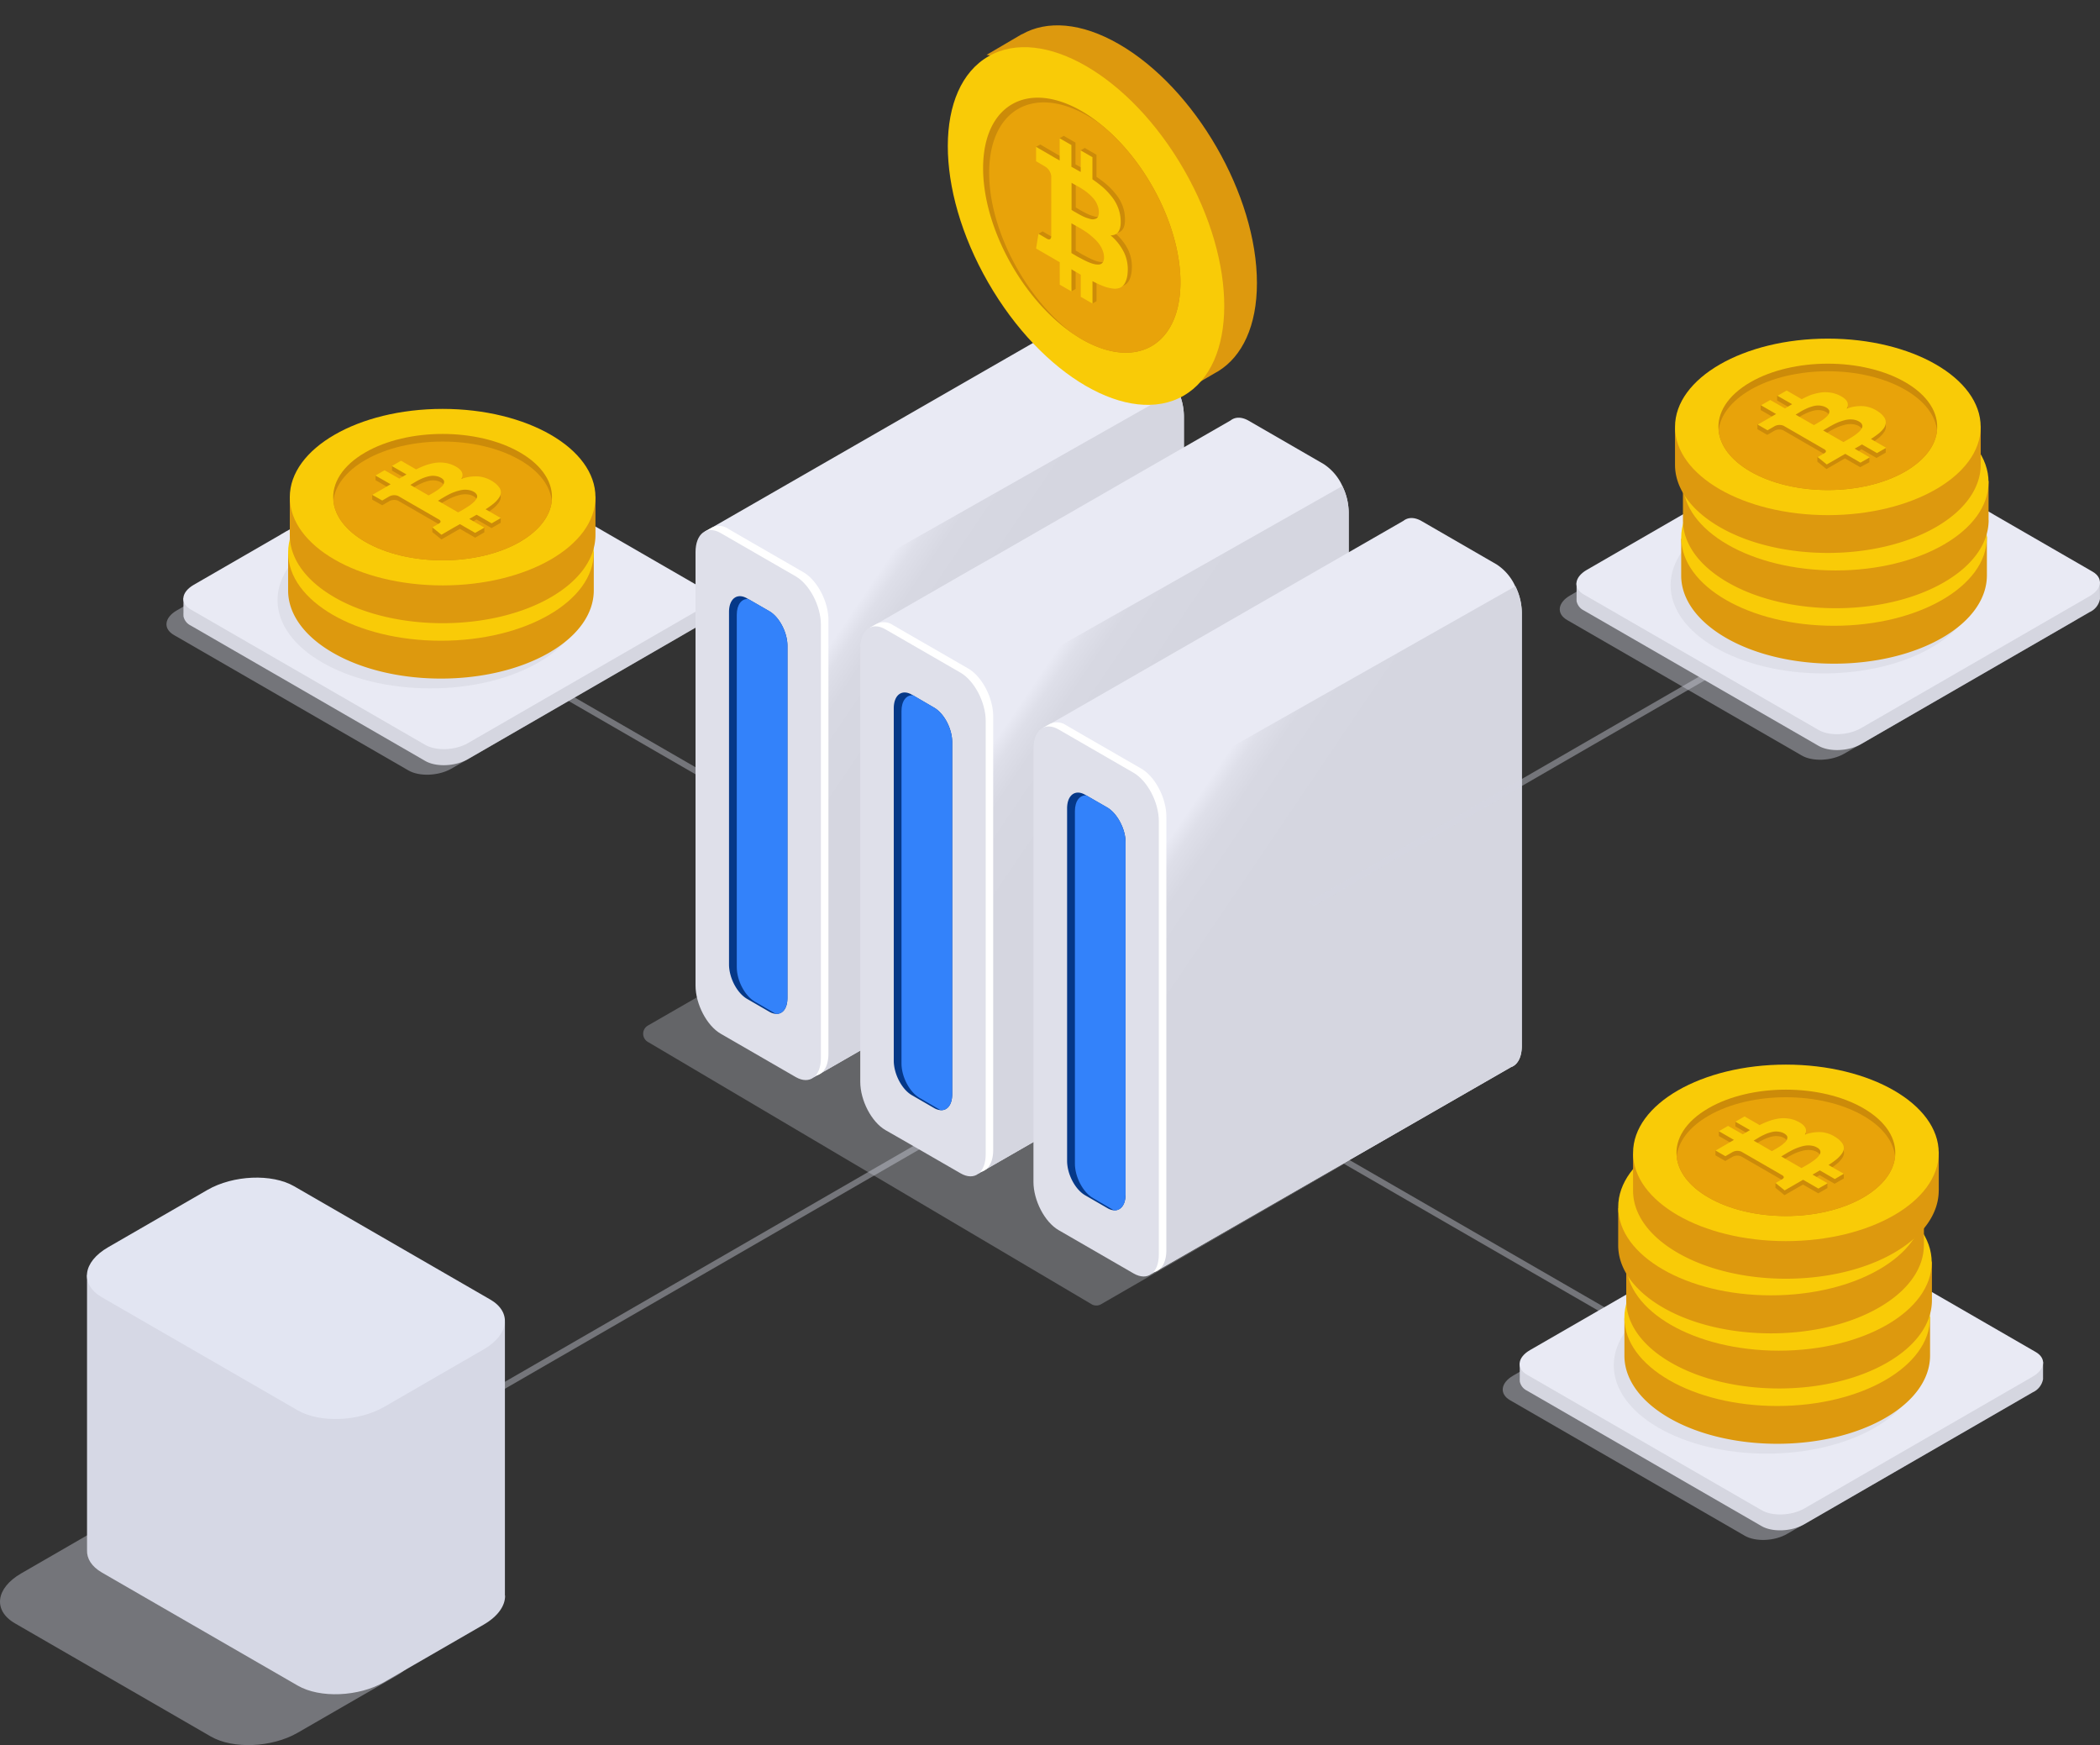 <svg xmlns="http://www.w3.org/2000/svg" xmlns:xlink="http://www.w3.org/1999/xlink" width="706.41" height="586.919" viewBox="0 0 706.41 586.919">
  <rect x="0" y="0" width="706.41" height="586.919" fill="#333333" stroke="none"/>
  <defs>
    <linearGradient id="linear-gradient" x1="0.319" y1="0.234" x2="0.81" y2="0.763" gradientUnits="objectBoundingBox">
      <stop offset="0" stop-color="#e9eaf4"/>
      <stop offset="0.04" stop-color="#dedfe9"/>
      <stop offset="0.1" stop-color="#d7d8e2"/>
      <stop offset="0.27" stop-color="#d5d6e0"/>
    </linearGradient>
    <linearGradient id="linear-gradient-2" x1="0.32" y1="0.234" x2="0.81" y2="0.763" xlink:href="#linear-gradient"/>
    <linearGradient id="linear-gradient-3" x1="0.319" y1="0.234" x2="0.81" y2="0.763" xlink:href="#linear-gradient"/>
  </defs>
  <g id="Слой_2" data-name="Слой 2" transform="translate(0.003 6.033)">
    <g id="Слой_1" data-name="Слой 1" transform="translate(-0.003 -6.033)">
      <path id="Path_2877" data-name="Path 2877" d="M303.2,259.8h0L143.321,352.1,51.11,405.342l2.048,1.173,92.211-53.247,159.853-92.3h.014Z" transform="translate(21.1 115.758)" fill="#d6d8e5" opacity="0.4" style="isolation: isolate"/>
      <path id="Path_2878" data-name="Path 2878" d="M495,372.415l-29.357-16.967L402.78,319.154l-97-56,2.02-1.173,97.014,56L467.7,354.275l29.357,16.953Z" transform="translate(126.216 116.657)" fill="#d6d8e5" opacity="0.4" style="isolation: isolate"/>
      <path id="Path_2879" data-name="Path 2879" d="M288.867,247.445l-2.049,1.173-92.225-53.233-35.559-20.541L66.81,121.6l2.034-1.187,92.239,53.247L196.656,194.2Z" transform="translate(27.58 58.223)" fill="#d6d8e5" opacity="0.4" style="isolation: isolate"/>
      <path id="Path_2880" data-name="Path 2880" d="M121.032,206.666,42.115,161.1c-3.673-2.119-3.221-5.835,1.031-8.279L120,108.451c4.238-2.444,10.652-2.712,14.339-.593l78.917,45.561c3.673,2.119,3.207,5.835-1.031,8.279l-76.854,44.431C131.119,208.517,124.705,208.785,121.032,206.666Z" transform="translate(16.362 52.452)" fill="#d6d8e5" opacity="0.4" style="isolation: isolate"/>
      <path id="Path_2881" data-name="Path 2881" d="M219.714,149.144l-3.871,1.187-77.5-44.742c-3.673-2.119-10.1-1.865-14.339.593L47.146,150.557l-.184.127-3.278-1.031v5.086a2.515,2.515,0,0,0,0,.565v.424h0A4.422,4.422,0,0,0,46.1,158.85l78.917,45.561c3.673,2.119,10.1,1.851,14.339-.593l76.854-44.375a6.047,6.047,0,0,0,3.475-4.436h0Z" transform="translate(18.028 51.514)" fill="#d5d6e0"/>
      <path id="Path_2882" data-name="Path 2882" d="M216.248,155.619l-45.6,26.334-2.049,1.173L139.38,199.994c-4.238,2.444-10.652,2.712-14.339.593L46.124,155.026c-3.673-2.133-3.207-5.821,1.031-8.279l29.216-16.868,2.034-1.187,45.6-26.306c4.238-2.472,10.666-2.727,14.339-.607l78.917,45.561C220.938,149.459,220.486,153.175,216.248,155.619Z" transform="translate(18.019 49.942)" fill="#e9eaf4"/>
      <ellipse id="Ellipse_5498" data-name="Ellipse 5498" cx="51.41" cy="29.682" rx="51.41" ry="29.682" transform="translate(93.359 172.149)" opacity="0.05"/>
      <path id="Path_2883" data-name="Path 2883" d="M171.42,143.193V129.928l-2.119,4.747c-2.359-4.577-6.668-8.886-12.927-12.5-20.089-11.6-52.639-11.6-72.715,0A32.494,32.494,0,0,0,71.129,134L68.6,130.662V143.25h0c0,7.572,5.044,15.145,15.06,20.923,20.075,11.585,52.625,11.585,72.715,0,10-5.764,15.018-13.336,15.046-20.909h0Z" transform="translate(28.319 55.36)" fill="#dd990e"/>
      <ellipse id="Ellipse_5499" data-name="Ellipse 5499" cx="51.41" cy="29.682" rx="51.41" ry="29.682" transform="translate(96.919 156.128)" fill="#f9cb07"/>
      <path id="Path_2884" data-name="Path 2884" d="M152.483,132.97c-.494,5.015-4.069,9.889-10.695,13.76-14.382,8.293-37.692,8.293-52.06,0-6.626-3.814-10.214-8.745-10.709-13.76-.607-5.849,2.967-11.825,10.709-16.3,14.368-8.293,37.678-8.293,52.06,0C149.5,121.117,153.076,127.122,152.483,132.97Z" transform="translate(32.592 54.111)" fill="#cc8b09"/>
      <path id="Path_2885" data-name="Path 2885" d="M152.463,132.226c-.494,5.015-4.069,9.889-10.695,13.76-14.382,8.293-37.692,8.293-52.06,0-6.626-3.814-10.214-8.745-10.709-13.76.494-5,4.083-9.889,10.709-13.746,14.368-8.307,37.678-8.307,52.06,0C148.366,122.295,151.941,127.225,152.463,132.226Z" transform="translate(32.611 54.855)" fill="#e8a30a"/>
      <path id="Path_2886" data-name="Path 2886" d="M126.294,134.286a27.089,27.089,0,0,0,2.628-1.865,10.369,10.369,0,0,0,1.738-1.808,3.688,3.688,0,0,0,.777-1.808,2.826,2.826,0,0,0-.494-1.78,6.88,6.88,0,0,0-1.851-1.822,10.567,10.567,0,0,0-5.213-1.964,13.888,13.888,0,0,0-5.58.834q1.413-2.6-2.543-4.507a10.045,10.045,0,0,0-3.037-.9,10.723,10.723,0,0,0-3.221,0,18.675,18.675,0,0,0-3.179.791,32.383,32.383,0,0,0-3.263,1.413l-4.464-2.571.381-.155h-.636l-.339-.2-.339.2H94.973v1.6l4.916,2.826-2.4,1.413-4.959-2.826-.791.452-2.416-.254v1.582l5.058,2.924c-.424.268-1.074.636-1.921,1.13L90.678,128l-2.458-.085v1.6l3.292,1.893,2.232-1.286a3.5,3.5,0,0,1,3.15-.24l5.764,3.32.339-.17-.325.184,8.081,4.662c.551.452.523.862-.113,1.243l-2.26-.283v1.6l3.052,2.472,4.012-2.317,1.116-.636,1.1-.607,5.114,2.953,3.094-1.794v-1.582l-1.413.791-3.687-2.119,2.472-1.413,5.044,2.91,3.094-1.78v-1.6h-2.826Zm-17.405-5.651-.932.537-.706.4-6.16-3.56.777-.466,1.074-.636c.283-.17.678-.381,1.215-.65a13.644,13.644,0,0,1,1.413-.622,12.5,12.5,0,0,1,1.413-.438,7.065,7.065,0,0,1,1.526-.24,6.582,6.582,0,0,1,1.413.141,4.549,4.549,0,0,1,1.413.523,2.741,2.741,0,0,1,.848.706.961.961,0,0,1,.226.749,2.657,2.657,0,0,1-.2.749,2.288,2.288,0,0,1-.607.777q-.452.424-.805.721a8.332,8.332,0,0,1-1,.706Zm14.438,1.95a5.116,5.116,0,0,1-.523.791,7.731,7.731,0,0,1-.834.805q-.523.438-.975.763l-1.1.72-1.031.636-.975.551c-.4.212-.65.353-.749.424l-6.8-3.927.932-.565,1.286-.749c.325-.2.805-.452,1.413-.777a14.439,14.439,0,0,1,1.667-.749c.48-.184,1.045-.367,1.681-.551a9.086,9.086,0,0,1,1.78-.311,7.4,7.4,0,0,1,1.653.113,4.676,4.676,0,0,1,1.6.565,2.642,2.642,0,0,1,.834.706,1.5,1.5,0,0,1,.311.735,1.413,1.413,0,0,1-.17.876Z" transform="translate(36.417 57.204)" fill="#cc8b09"/>
      <path id="Path_2887" data-name="Path 2887" d="M123.878,122.114a13.408,13.408,0,0,0-5.58.834q1.413-2.6-2.543-4.521a10.017,10.017,0,0,0-3.037-.89,11.2,11.2,0,0,0-3.221,0,20.1,20.1,0,0,0-3.179.791,32.379,32.379,0,0,0-3.263,1.413L98,116.83,94.973,118.6l4.916,2.826-2.4,1.413-4.959-2.826L89.322,121.8l5.058,2.91c-.424.268-1.074.65-1.921,1.144L88.22,128.3l3.292,1.907,2.232-1.286a3.461,3.461,0,0,1,3.15-.254L102.658,132a1.257,1.257,0,0,1,.339-.17l-.325.184,8.081,4.662c.565.452.523.876-.141,1.257l-2.232,1.286,3.052,2.486,4.012-2.317,1.116-.636,1.1-.622,5.114,2.953,3.094-1.78-5.058-2.924c.579-.311,1.413-.777,2.472-1.413l5.044,2.91,3.094-1.794-5.128-2.953a27.091,27.091,0,0,0,2.628-1.865,9.465,9.465,0,0,0,1.738-1.808,3.645,3.645,0,0,0,.777-1.794,2.826,2.826,0,0,0-.494-1.78,6.7,6.7,0,0,0-1.851-1.837,10.412,10.412,0,0,0-5.213-1.935Zm-22.788,2.826.777-.466,1.074-.636c.283-.17.678-.381,1.215-.636a13.549,13.549,0,0,1,1.413-.622,12.3,12.3,0,0,1,1.413-.452,7.066,7.066,0,0,1,1.526-.226,6.541,6.541,0,0,1,1.413.127,4.577,4.577,0,0,1,1.413.537,2.727,2.727,0,0,1,.848.692,1.017,1.017,0,0,1,.226.763,2.571,2.571,0,0,1-.2.735,2.289,2.289,0,0,1-.607.777l-.805.735a10.587,10.587,0,0,1-1,.692l-.961.607c-.212.141-.523.311-.932.537l-.706.4-6.16-3.56Zm22.138,3.009a1.554,1.554,0,0,1,.311.749,1.413,1.413,0,0,1-.2.805,5.114,5.114,0,0,1-.523.791,7.726,7.726,0,0,1-.834.805q-.523.438-.975.763t-1.1.721c-.438.283-.777.494-1.031.636l-.975.551-.749.424-6.8-3.913.932-.565,1.286-.763q.494-.3,1.413-.763c.636-.325,1.187-.565,1.667-.763a17.038,17.038,0,0,1,1.681-.537,8.137,8.137,0,0,1,1.78-.311,6.625,6.625,0,0,1,1.653.1,4.987,4.987,0,0,1,1.6.565A2.825,2.825,0,0,1,123.228,127.948Z" transform="translate(36.417 56.746)" fill="#f9ca06"/>
      <path id="Path_2888" data-name="Path 2888" d="M171.82,130v-13.2l-2.119,4.747c-2.359-4.577-6.668-8.9-12.927-12.5-20.089-11.6-52.639-11.6-72.715,0a32.493,32.493,0,0,0-12.531,11.8L69,117.443v12.6h0c0,7.572,5.044,15.131,15.06,20.909,20.075,11.6,52.625,11.6,72.715,0,10-5.778,15.018-13.336,15.046-20.909h0Z" transform="translate(28.484 49.945)" fill="#dd990e"/>
      <ellipse id="Ellipse_5500" data-name="Ellipse 5500" cx="51.41" cy="29.682" rx="51.41" ry="29.682" transform="translate(97.484 137.522)" fill="#f9cb07"/>
      <path id="Path_2889" data-name="Path 2889" d="M152.863,119.8c-.494,5-4.069,9.889-10.695,13.76-14.382,8.293-37.692,8.293-52.06,0C83.482,129.735,79.894,124.8,79.4,119.8c-.607-5.849,2.967-11.839,10.709-16.3,14.368-8.307,37.678-8.307,52.06,0C149.91,107.965,153.484,113.955,152.863,119.8Z" transform="translate(32.749 48.672)" fill="#cc8b09"/>
      <path id="Path_2890" data-name="Path 2890" d="M152.843,119.056c-.494,5-4.069,9.889-10.695,13.76-14.382,8.293-37.692,8.293-52.06,0-6.626-3.829-10.214-8.759-10.709-13.76.494-5,4.083-9.889,10.709-13.746,14.368-8.307,37.678-8.307,52.06,0C148.775,109.125,152.306,114.055,152.843,119.056Z" transform="translate(32.768 49.419)" fill="#e8a30a"/>
      <path id="Path_2891" data-name="Path 2891" d="M126.7,121.106a29.934,29.934,0,0,0,2.628-1.851,10.37,10.37,0,0,0,1.738-1.808,3.744,3.744,0,0,0,.777-1.808,2.826,2.826,0,0,0-.494-1.78,6.485,6.485,0,0,0-1.851-1.822,10.384,10.384,0,0,0-5.213-1.964,13.633,13.633,0,0,0-5.651.834q1.413-2.614-2.543-4.507a10.045,10.045,0,0,0-3.037-.9,10.723,10.723,0,0,0-3.221,0,18.65,18.65,0,0,0-3.179.777,29.667,29.667,0,0,0-3.263,1.413L99.05,105.1l.381-.141H98.8l-.339-.2-.339.2H95.292v1.554l4.916,2.826-2.4,1.413-4.959-2.826-.791.466-2.3-.268v1.6l5.058,2.967-1.921,1.13-1.78,1.017-2.5-.155v1.582l3.376,1.907,2.232-1.286a3.419,3.419,0,0,1,3.15-.24l5.764,3.32.339-.17-.325.184,8.081,4.662c.551.438.523.862-.113,1.229l-2.26-.268v1.582l3.052,2.486,4.012-2.317,1.116-.636,1.1-.622,5.114,2.967,3.094-1.794v-1.582l-1.413.791-3.687-2.133c.579-.311,1.413-.777,2.472-1.413l5.044,2.91,3.094-1.78v-1.582h-2.826Zm-17.405-5.651q-.325.212-.932.551l-.706.381-6.16-3.56a4.235,4.235,0,0,0,.777-.452l1.074-.65c.283-.17.678-.381,1.215-.636s.989-.466,1.413-.622.876-.3,1.413-.452a7.247,7.247,0,0,1,1.526-.226,6.542,6.542,0,0,1,1.413.127,4.959,4.959,0,0,1,1.413.537,2.726,2.726,0,0,1,.848.692,1.017,1.017,0,0,1,.226.763,2.825,2.825,0,0,1-.2.749,2.43,2.43,0,0,1-.607.777q-.438.424-.805.721a10.325,10.325,0,0,1-1,.706,4.7,4.7,0,0,1-.9.65Zm14.438,1.95a4.522,4.522,0,0,1-.523.791,7.728,7.728,0,0,1-.834.805,11.826,11.826,0,0,1-.975.763l-1.1.735-1.031.622-.975.551-.749.424-6.8-3.913.932-.565,1.286-.763,1.413-.763c.636-.311,1.187-.565,1.667-.749s1.045-.367,1.681-.551a9.084,9.084,0,0,1,1.78-.311,7.544,7.544,0,0,1,1.667.1,4.733,4.733,0,0,1,1.582.579,2.628,2.628,0,0,1,.834.692,1.611,1.611,0,0,1,.311.749,1.413,1.413,0,0,1-.17.862Z" transform="translate(36.578 51.764)" fill="#cc8b09"/>
      <path id="Path_2892" data-name="Path 2892" d="M124.27,108.938a13.887,13.887,0,0,0-5.651.834q1.413-2.614-2.543-4.507a10.045,10.045,0,0,0-3.037-.9,11.2,11.2,0,0,0-3.221,0,18.678,18.678,0,0,0-3.179.791,32.379,32.379,0,0,0-3.263,1.413l-5.058-2.924-3.094,1.794,4.916,2.826-2.4,1.413-4.959-2.826-3.094,1.78,5.114,2.924c-.424.268-1.074.65-1.921,1.144L88.64,115.14l3.334,1.893,2.232-1.286a3.5,3.5,0,0,1,3.15-.24l5.764,3.334a2.077,2.077,0,0,1,.339-.184l-.325.184,8.081,4.662c.565.466.523.876-.141,1.271l-2.232,1.286,3.052,2.486,4.012-2.331,1.116-.622,1.1-.622,5.114,2.953,3.094-1.78-5.058-2.924,2.472-1.413,5.044,2.91,3.094-1.78-5.128-2.953a27.1,27.1,0,0,0,2.628-1.865,9.888,9.888,0,0,0,1.738-1.808,3.687,3.687,0,0,0,.777-1.808,2.825,2.825,0,0,0-.494-1.78,6.88,6.88,0,0,0-1.851-1.822,10.525,10.525,0,0,0-5.284-1.964Zm-22.788,2.826.777-.466,1.074-.636c.283-.17.678-.381,1.215-.65a13.646,13.646,0,0,1,1.413-.622,12.506,12.506,0,0,1,1.413-.438,7.346,7.346,0,0,1,1.526-.24,7.559,7.559,0,0,1,1.413.141,4.577,4.577,0,0,1,1.413.537,2.543,2.543,0,0,1,.848.692.975.975,0,0,1,.226.763,2.7,2.7,0,0,1-.2.735,2.289,2.289,0,0,1-.607.777q-.438.424-.805.721a8.335,8.335,0,0,1-1,.706l-.961.608-.932.537-.706.4-6.16-3.56Zm22.124,3.023a1.5,1.5,0,0,1,.311.749,1.413,1.413,0,0,1-.2.805,5.115,5.115,0,0,1-.523.791,7.728,7.728,0,0,1-.834.805q-.523.438-.975.763c-.3.2-.664.452-1.1.721l-1.031.636-.975.551c-.4.212-.65.353-.749.424l-6.8-3.927a4.8,4.8,0,0,0,.932-.565l1.286-.749c.325-.2.805-.452,1.413-.777a14.436,14.436,0,0,1,1.667-.749,17.042,17.042,0,0,1,1.681-.537,9.184,9.184,0,0,1,1.78-.325,7.585,7.585,0,0,1,1.667.113,4.7,4.7,0,0,1,1.582.565,2.642,2.642,0,0,1,.862.706Z" transform="translate(36.59 51.302)" fill="#f9ca06"/>
      <path id="Path_2893" data-name="Path 2893" d="M303.9,345.582,154.708,257.4a3.179,3.179,0,0,1,0-5.481L236,205.126a3.207,3.207,0,0,1,3.207,0l149.173,88.156a3.179,3.179,0,0,1,0,5.5l-81.248,46.875a3.179,3.179,0,0,1-3.235-.071Z" transform="translate(63.213 93.013)" fill="#d6d8e5" opacity="0.3" style="isolation: isolate"/>
      <path id="Path_2894" data-name="Path 2894" d="M328.853,102.294V248.02c0,3.871-1.413,6.442-3.659,7.205L206.749,323.334l-2.43,1.413L200.9,307.412l-11.754-59.8L168.11,140.961l120.974-69.55c1.554-1.215,3.716-1.286,6.1.085l25.218,14.566a17.194,17.194,0,0,1,6.357,7.516,20.526,20.526,0,0,1,2.091,8.717Z" transform="translate(69.392 37.616)" fill="#e9eaf4"/>
      <path id="Path_2895" data-name="Path 2895" d="M323.729,95.58V241.306c0,3.871-1.413,6.442-3.659,7.205L201.624,316.62c-.311-.819-2.741-7.4-5.849-15.936-6.357-17.448-15.54-43.047-15.244-43.8.127-.254,1.483-6.626,3.447-16.049,5.99-28.764,17.674-86.178,17.674-86.178L321.6,86.75a20.527,20.527,0,0,1,2.133,8.83Z" transform="translate(74.517 44.33)" fill="url(#linear-gradient)"/>
      <path id="Path_2896" data-name="Path 2896" d="M201.124,134.728l-25.218-14.551a5.383,5.383,0,0,0-5.51-.466h0l-2.4,1.314.537.622a10.073,10.073,0,0,0-1.13,4.973V272.3c0,6.273,3.814,13.548,8.477,16.261L201.1,303.114c4.7,2.712,8.477-.17,8.477-6.428v-145.7C209.643,144.716,205.829,137.44,201.124,134.728Z" transform="translate(69.098 57.708)" fill="#fff"/>
      <path id="Path_2897" data-name="Path 2897" d="M199.3,304.12l-25.218-14.565c-4.7-2.713-8.477-9.988-8.477-16.247V127.6c0-6.259,3.8-9.141,8.477-6.428L199.3,135.72c4.69,2.712,8.477,10,8.477,16.261v145.7C207.809,303.951,203.995,306.833,199.3,304.12Z" transform="translate(68.36 58.115)" fill="#dfe0ea"/>
      <path id="Path_2898" data-name="Path 2898" d="M193.231,152.559V271.075c0,3.447-1.611,5.453-3.9,5.3a5.284,5.284,0,0,1-2.176-.706l-7.5-4.337c-3.362-1.935-6.075-7.064-6.075-11.613v-118.5c0-4.478,2.712-6.527,6.075-4.591l.353.212,7.149,4.125C190.5,142.9,193.231,148.081,193.231,152.559Z" transform="translate(71.65 64.615)" fill="#053888"/>
      <path id="Path_2899" data-name="Path 2899" d="M192.468,152.286V270.8c0,3.447-1.611,5.453-3.9,5.3l-7.064-4.111c-3.348-1.935-6.075-7.064-6.075-11.6V141.874c0-3.433,1.625-5.453,3.871-5.312l7.149,4.125C189.741,142.623,192.468,147.808,192.468,152.286Z" transform="translate(72.414 64.887)" fill="#3382fa"/>
      <path id="Path_2900" data-name="Path 2900" d="M368.106,125.228V270.94c0,3.885-1.413,6.442-3.673,7.219L245.987,346.254l-2.416,1.413-3.447-17.32-11.768-59.8L207.32,163.9l32.917-18.931,1.3-.749,5-2.826,39.868-22.915.735-.424,2.43-1.413,38.794-22.307c1.54-1.215,3.7-1.286,6.089.085l25.218,14.566a17.348,17.348,0,0,1,6.372,7.53A20.683,20.683,0,0,1,368.106,125.228Z" transform="translate(85.576 47.076)" fill="#e9eaf4"/>
      <path id="Path_2901" data-name="Path 2901" d="M362.973,118.51V264.221c0,3.871-1.413,6.442-3.673,7.205L240.855,339.535c-.311-.819-2.741-7.4-5.849-15.936-6.357-17.448-15.54-43.047-15.244-43.8.127-.24,1.483-6.612,3.447-16.049,5.99-28.764,17.674-86.178,17.674-86.178l119.957-67.9A20.625,20.625,0,0,1,362.973,118.51Z" transform="translate(90.709 53.795)" fill="url(#linear-gradient-2)"/>
      <path id="Path_2902" data-name="Path 2902" d="M240.368,157.645,215.15,143.093a5.467,5.467,0,0,0-5.524-.466h0l-2.388,1.314.523.622a10.073,10.073,0,0,0-1.13,4.973V295.219c0,6.273,3.814,13.548,8.477,16.261l25.218,14.566c4.69,2.712,8.477-.17,8.477-6.442v-145.7C248.873,167.633,245.059,160.329,240.368,157.645Z" transform="translate(85.29 67.172)" fill="#fff"/>
      <path id="Path_2903" data-name="Path 2903" d="M247.029,174.9V320.611c0,6.259-3.786,9.141-8.477,6.414l-14.382-8.293-2.6-1.5-8.265-4.733c-4.676-2.7-8.477-9.974-8.477-16.261V150.529c0-6.287,3.829-9.141,8.477-6.442l25.218,14.551C243.215,161.337,247.029,168.627,247.029,174.9Z" transform="translate(84.549 67.577)" fill="#dfe0ea"/>
      <path id="Path_2904" data-name="Path 2904" d="M232.461,175.493V294c0,3.447-1.611,5.453-3.9,5.3a5.087,5.087,0,0,1-2.176-.706l-7.5-4.337c-3.362-1.935-6.075-7.134-6.075-11.613v-118.5c0-4.478,2.713-6.527,6.075-4.591l.367.212,7.064,4.125C229.749,165.816,232.461,171.015,232.461,175.493Z" transform="translate(87.842 74.075)" fill="#053888"/>
      <path id="Path_2905" data-name="Path 2905" d="M231.7,175.22v118.5c0,3.447-1.611,5.453-3.9,5.3l-7.064-4.111c-3.362-1.935-6.089-7.064-6.089-11.6v-118.5c0-3.447,1.625-5.467,3.885-5.326l7.064,4.125C228.989,165.543,231.7,170.742,231.7,175.22Z" transform="translate(88.602 74.348)" fill="#3382fa"/>
      <path id="Path_2906" data-name="Path 2906" d="M409.326,149.061v145.7c0,3.871-1.413,6.442-3.659,7.219L287.221,370.073l-2.43,1.413-3.433-17.264-11.782-59.8L248.54,187.771l120.974-69.55c1.54-1.215,3.7-1.286,6.089.085l25.218,14.566a17.165,17.165,0,0,1,6.372,7.53,20.428,20.428,0,0,1,2.133,8.66Z" transform="translate(102.59 56.937)" fill="#e9eaf4"/>
      <path id="Path_2907" data-name="Path 2907" d="M404.189,142.36v145.7c0,3.871-1.413,6.442-3.659,7.219L282.085,363.371c-.311-.819-2.741-7.389-5.863-15.922-6.357-17.462-15.54-43.061-15.23-43.8.127-.24,1.483-6.612,3.447-16.049,5.99-28.764,17.659-86.178,17.659-86.178l119.957-67.9a20.428,20.428,0,0,1,2.133,8.83Z" transform="translate(107.727 63.639)" fill="url(#linear-gradient-3)"/>
      <path id="Path_2908" data-name="Path 2908" d="M281.585,181.485l-25.218-14.551a5.467,5.467,0,0,0-5.524-.466h0l-2.388,1.314.537.622a9.889,9.889,0,0,0-1.13,4.973v145.7c0,6.259,3.814,13.534,8.477,16.247l25.218,14.566c4.7,2.713,8.477-.169,8.477-6.442v-145.7C290.089,191.459,286.289,184.2,281.585,181.485Z" transform="translate(102.308 77.012)" fill="#fff"/>
      <path id="Path_2909" data-name="Path 2909" d="M279.764,350.88l-25.218-14.566c-4.7-2.712-8.477-9.988-8.477-16.247V174.356c0-6.258,3.814-9.141,8.477-6.428l25.218,14.566c4.69,2.712,8.477,9.988,8.477,16.247V344.452C288.269,350.7,284.455,353.593,279.764,350.88Z" transform="translate(101.571 77.416)" fill="#dfe0ea"/>
      <path id="Path_2910" data-name="Path 2910" d="M273.746,199.333v118.5c0,3.447-1.611,5.453-3.9,5.312a5.057,5.057,0,0,1-2.176-.72l-7.516-4.337c-3.348-1.935-6.075-7.064-6.075-11.613v-118.5c0-4.478,2.727-6.527,6.075-4.591l.367.212,7.149,4.125C270.92,189.656,273.746,194.855,273.746,199.333Z" transform="translate(104.877 83.915)" fill="#053888"/>
      <path id="Path_2911" data-name="Path 2911" d="M272.978,199.06v118.5c0,3.447-1.611,5.453-3.9,5.312l-7.064-4.125c-3.348-1.935-6.075-7.064-6.075-11.6v-118.5c0-3.447,1.611-5.467,3.871-5.326l7.148,4.125C270.152,189.383,272.978,194.582,272.978,199.06Z" transform="translate(105.645 84.188)" fill="#3382fa"/>
      <path id="Path_2912" data-name="Path 2912" d="M326.386,86.673c0-29.569-20.768-65.552-46.395-80.343C267.276-1.017,255.734-1.751,247.356,3h-.1l-.17.1c-1.328.777-11.472,6.739-11.641,6.824l3.814.791c-4.591,5.651-5.651,11.754-5.651,22.35,0,29.583,20.768,65.552,46.381,80.343,8.081,4.662,15.682,6.668,22.293,6.287l-2.713,4.662,12.856-7.5.678-.381.339-.2h0C321.441,111.312,326.386,101.1,326.386,86.673Z" transform="translate(96.428 8.523)" fill="#dd990e"/>
      <ellipse id="Ellipse_5501" data-name="Ellipse 5501" cx="38.006" cy="65.834" rx="38.006" ry="65.834" transform="translate(299.568 37.876) rotate(-29.887)" fill="#f9cb07"/>
      <path id="Path_2913" data-name="Path 2913" d="M300.465,79.282c0,21.191-14.862,29.753-33.214,19.171-1.13-.664-2.275-1.413-3.391-2.162a.226.226,0,0,1-.113-.085c-16.7-11.655-29.668-35.46-29.668-55.267,0-21.191,14.876-29.767,33.214-19.185a48.769,48.769,0,0,1,5.651,3.871C288.584,37.747,300.465,60.351,300.465,79.282Z" transform="translate(96.622 15.632)" fill="#cc8b09"/>
      <path id="Path_2914" data-name="Path 2914" d="M299.871,78.818c0,21.191-14.862,29.753-33.214,19.171-1.13-.664-2.275-1.413-3.391-2.162a.226.226,0,0,1-.113-.085c-15.7-12.107-27.633-34.754-27.633-53.685,0-21.191,14.862-29.767,33.2-19.171,1.229.706,2.444,1.483,3.631,2.331C287.99,37.283,299.871,59.887,299.871,78.818Z" transform="translate(97.216 16.096)" fill="#e8a30a"/>
      <path id="Path_2915" data-name="Path 2915" d="M277.69,64.656a17.5,17.5,0,0,0-4.478-5.651c2.543,0,3.659-1.935,3.348-5.651a12.473,12.473,0,0,0-.932-3.927,14.126,14.126,0,0,0-2.119-3.532,23.379,23.379,0,0,0-2.9-3.066,34.409,34.409,0,0,0-3.588-2.727V32.672l-3.942-2.289-1.413.834,1.413,2.077v4.351c-.678-.4-1.724-.989-3.122-1.752v-7.3L256,26.3l-1.413.834L256,28.546v5.241l-2.486-1.413-5.425-3.165-1.413.819,1.413,1.7v2.331l2.826,1.639a4.464,4.464,0,0,1,2.289,3.334v8.477l.41.268-.41-.24v11.9c-.141.932-.636,1.144-1.483.65L248.9,58.44l-1.413.819,1.088,1.413-.438,2.7,5.128,2.953,1.413.834,1.413.805V75.52l2.317,1.328.184,1.766L260,77.795V70.364c.721.438,1.752,1.045,3.122,1.837v7.431l2.246,1.286.254,1.808,1.413-.819V74.362a36.192,36.192,0,0,0,3.73,1.709,13.1,13.1,0,0,0,3.122.777,4.916,4.916,0,0,0,2.486-.3,3.729,3.729,0,0,0,1.653-1.681,8.9,8.9,0,0,0,.834-3.221A13.336,13.336,0,0,0,277.69,64.656ZM262.432,42.6q.551.3,1.483.932c.622.424,1.144.805,1.582,1.144a15.74,15.74,0,0,1,1.413,1.3,7.715,7.715,0,0,1,1.229,1.54,8.476,8.476,0,0,1,.791,1.7,5.949,5.949,0,0,1,.311,1.921,3.518,3.518,0,0,1-.226,1.413,1.271,1.271,0,0,1-.692.735,3.249,3.249,0,0,1-.947.254,3.052,3.052,0,0,1-1.243-.17c-.509-.155-.947-.3-1.314-.438a12.36,12.36,0,0,1-1.413-.65l-1.286-.678c-.283-.155-.692-.381-1.187-.692l-.89-.523V41.261l1.017.565Zm8.378,25.034a2.105,2.105,0,0,1-.622.819,1.879,1.879,0,0,1-1.017.3,5.737,5.737,0,0,1-1.215-.071,9.2,9.2,0,0,1-1.413-.41q-.721-.261-1.413-.593c-.424-.2-.918-.438-1.5-.749L262.22,66.2l-1.243-.763-.947-.551V54.908l1.229.636q1.017.551,1.653.932c.438.24,1.017.607,1.78,1.1a12.658,12.658,0,0,1,1.893,1.413c.48.466,1.074.918,1.681,1.512a12.075,12.075,0,0,1,1.413,1.752,10,10,0,0,1,.947,1.907,6.218,6.218,0,0,1,.381,2.119A3.505,3.505,0,0,1,270.81,67.637Z" transform="translate(101.822 19.379)" fill="#cc8b09"/>
      <path id="Path_2916" data-name="Path 2916" d="M276.231,65.19a17.32,17.32,0,0,0-4.478-5.651q3.814,0,3.362-5.651a12.982,12.982,0,0,0-.947-3.927,13.917,13.917,0,0,0-2.1-3.532,24.214,24.214,0,0,0-2.826-3,37.716,37.716,0,0,0-3.588-2.741V33.247l-3.942-2.275V38.22l-3.136-1.752v-7.3L254.63,26.89v7.459c-.565-.311-1.413-.777-2.486-1.413L246.7,29.772v4.846l2.826,1.653a4.422,4.422,0,0,1,2.275,3.32v8.477l.41.268-.41-.226V59.991c-.127.932-.636,1.144-1.483.664L247.5,59l-.805,4.959,5.128,2.967,1.413.819,1.413.819V76.11l3.942,2.275V70.94c.72.438,1.766,1.045,3.136,1.837v7.431l3.942,2.275V74.938a33.648,33.648,0,0,0,3.73,1.709,13,13,0,0,0,3.108.777,4.606,4.606,0,0,0,2.487-.3,3.659,3.659,0,0,0,1.653-1.681,8.222,8.222,0,0,0,.833-3.221,13.067,13.067,0,0,0-1.243-7.036ZM258.585,41.837l1,.579,1.413.763c.367.212.862.523,1.5.932a18.389,18.389,0,0,1,1.568,1.144,18.6,18.6,0,0,1,1.413,1.314,9.379,9.379,0,0,1,1.229,1.526,8.479,8.479,0,0,1,.777,1.7,6.032,6.032,0,0,1,.325,1.921,3.744,3.744,0,0,1-.226,1.413,1.413,1.413,0,0,1-.678.763,3.856,3.856,0,0,1-.961.254,3.306,3.306,0,0,1-1.229-.184c-.509-.141-.947-.3-1.328-.424a12.369,12.369,0,0,1-1.413-.65c-.565-.283-.989-.523-1.271-.692l-1.2-.678-.876-.537V41.837Zm10.765,26.376a1.893,1.893,0,0,1-.622.819,1.709,1.709,0,0,1-1.017.311,5.792,5.792,0,0,1-1.215-.085,9.082,9.082,0,0,1-1.413-.41q-.72-.262-1.413-.593c-.41-.184-.918-.438-1.5-.749s-1.031-.551-1.413-.735l-1.229-.72-.947-.565v-10l1.215.678,1.653.918c.424.254,1.017.622,1.766,1.116a13.443,13.443,0,0,1,1.893,1.413,21.192,21.192,0,0,1,1.681,1.512,11.1,11.1,0,0,1,1.413,1.752,9.237,9.237,0,0,1,.947,1.907,5.92,5.92,0,0,1,.4,2.119A3.208,3.208,0,0,1,269.351,68.213Z" transform="translate(101.827 19.622)" fill="#f9ca06"/>
      <path id="Path_2917" data-name="Path 2917" d="M541.769,116.683l-92.211,53.247-43.81,25.288-92.211,53.247-2.049-1.173,92.2-53.261,43.81-25.274,92.239-53.247Z" transform="translate(128.573 56.201)" fill="#d6d8e5" opacity="0.4" style="isolation: isolate"/>
      <path id="Path_2918" data-name="Path 2918" d="M452.782,203.106l-78.917-45.561c-3.673-2.119-3.221-5.835,1.031-8.279l76.854-44.375c4.238-2.444,10.666-2.712,14.339-.593l78.917,45.561c3.673,2.119,3.221,5.835-1.031,8.279l-76.925,44.375C462.812,204.957,456.384,205.225,452.782,203.106Z" transform="translate(153.294 50.983)" fill="#d6d8e5" opacity="0.4" style="isolation: isolate"/>
      <path id="Path_2919" data-name="Path 2919" d="M551.437,145.554l-3.885,1.187L470.048,102c-3.673-2.119-10.087-1.865-14.339.593l-76.854,44.375a1.417,1.417,0,0,0-.184.127l-3.278-1.031v5.086a3.78,3.78,0,0,0,0,.565v.424h0a4.507,4.507,0,0,0,2.416,3.122l78.973,45.547c3.687,2.119,10.1,1.851,14.339-.593l76.854-44.375a6.047,6.047,0,0,0,3.49-4.436h0Z" transform="translate(154.945 50.032)" fill="#d5d6e0"/>
      <path id="Path_2920" data-name="Path 2920" d="M456.8,197.026l-78.973-45.561c-3.673-2.119-3.207-5.835,1.031-8.279l76.854-44.375c4.238-2.444,10.666-2.712,14.339-.593l78.917,45.561c3.687,2.119,3.221,5.835-1.031,8.279L471.08,196.433C466.842,198.877,460.428,199.145,456.8,197.026Z" transform="translate(154.93 48.473)" fill="#e9eaf4"/>
      <ellipse id="Ellipse_5502" data-name="Ellipse 5502" cx="51.41" cy="29.682" rx="51.41" ry="29.682" transform="translate(561.97 167.119)" opacity="0.05"/>
      <path id="Path_2921" data-name="Path 2921" d="M503.135,139.683V126.418L501,131.164c-2.359-4.577-6.668-8.886-12.927-12.5-20.075-11.6-52.639-11.6-72.715,0a32.748,32.748,0,0,0-12.531,11.811l-2.529-3.334v12.545h0c0,7.572,5.058,15.145,15.06,20.923,20.075,11.585,52.639,11.585,72.715,0,10-5.764,15.018-13.336,15.06-20.909h0Z" transform="translate(165.23 53.911)" fill="#dd990e"/>
      <ellipse id="Ellipse_5503" data-name="Ellipse 5503" cx="51.41" cy="29.682" rx="51.41" ry="29.682" transform="translate(565.53 151.099)" fill="#f9cb07"/>
      <path id="Path_2922" data-name="Path 2922" d="M484.177,129.41c-.509,5.015-4.069,9.889-10.709,13.76-14.368,8.293-37.678,8.293-52.06,0-6.626-3.814-10.2-8.745-10.709-13.76-.607-5.849,2.967-11.825,10.709-16.3,14.382-8.293,37.692-8.293,52.06,0C481.21,117.586,484.8,123.562,484.177,129.41Z" transform="translate(169.495 52.642)" fill="#cc8b09"/>
      <path id="Path_2923" data-name="Path 2923" d="M484.157,128.666c-.509,5.015-4.069,9.889-10.709,13.76-14.368,8.293-37.678,8.293-52.06,0-6.626-3.814-10.2-8.745-10.709-13.76.509-5,4.083-9.889,10.709-13.746,14.382-8.307,37.692-8.307,52.06,0C480.089,118.735,483.649,123.665,484.157,128.666Z" transform="translate(169.515 53.386)" fill="#e8a30a"/>
      <path id="Path_2924" data-name="Path 2924" d="M458.014,130.776a27.082,27.082,0,0,0,2.628-1.865,10.481,10.481,0,0,0,1.752-1.808,3.786,3.786,0,0,0,.763-1.808,2.825,2.825,0,0,0-.494-1.78,6.668,6.668,0,0,0-1.851-1.822,10.469,10.469,0,0,0-5.2-1.964,13.845,13.845,0,0,0-5.58.834q1.413-2.6-2.557-4.507a9.889,9.889,0,0,0-3.037-.9,10.737,10.737,0,0,0-3.221,0,18.2,18.2,0,0,0-3.165.791,27.327,27.327,0,0,0-3.263,1.413l-4.464-2.571.381-.155h-.65l-.339-.2-.339.2h-2.826v1.6l4.931,2.826c-.537.311-1.342.777-2.416,1.413l-4.959-2.826-.791.452-2.3-.254v1.582l5.058,2.924c-.424.268-1.06.636-1.921,1.13l-1.78,1.017-2.5-.155v1.6l3.292,1.893,2.232-1.286a3.5,3.5,0,0,1,3.15-.24l5.764,3.32.339-.17-.311.184,8.067,4.662c.565.452.523.862-.1,1.243l-2.274-.283v1.6l3.052,2.472,4.026-2.317,1.116-.636,1.088-.607,5.128,2.953,3.094-1.794v-1.582l-1.413.791-3.687-2.119,2.472-1.413,5.044,2.91,3.193-1.907V132h-2.755Zm-17.391-5.651-.947.537-.692.4-6.216-3.574.791-.466,1.06-.636c.283-.17.692-.381,1.215-.65a13.275,13.275,0,0,1,2.826-1.06,7.33,7.33,0,0,1,1.54-.24,6.668,6.668,0,0,1,1.413.141,4.691,4.691,0,0,1,1.413.523,2.826,2.826,0,0,1,.834.706.975.975,0,0,1,.24.749,2.685,2.685,0,0,1-.212.749,2.416,2.416,0,0,1-.593.777l-.819.72a9.874,9.874,0,0,1-.989.706Zm14.438,1.935a4.708,4.708,0,0,1-.537.805,6.6,6.6,0,0,1-.833.805q-.523.438-.975.763l-1.088.721-1.045.636-.975.551-.749.424-6.781-3.927.932-.565c.509-.311.932-.565,1.271-.749s.819-.452,1.413-.777a13.437,13.437,0,0,1,1.667-.749q.72-.275,1.7-.551a8.787,8.787,0,0,1,1.766-.311,6.766,6.766,0,0,1,1.667.113,4.606,4.606,0,0,1,1.582.565,2.643,2.643,0,0,1,.833.692,1.611,1.611,0,0,1,.311.749,1.413,1.413,0,0,1-.155.791Z" transform="translate(173.308 55.755)" fill="#cc8b09"/>
      <path id="Path_2925" data-name="Path 2925" d="M455.58,118.548a13.379,13.379,0,0,0-5.58.834q1.413-2.6-2.557-4.521a10.329,10.329,0,0,0-3.037-.9,11.753,11.753,0,0,0-3.221,0,18.2,18.2,0,0,0-3.165.791,29.873,29.873,0,0,0-3.263,1.413l-5.072-2.91-3.094,1.78,4.931,2.826-2.416,1.413-4.959-2.826-3.094,1.794,5.058,2.91c-.424.268-1.06.65-1.921,1.144l-4.238,2.444,3.292,1.907,2.232-1.286a3.461,3.461,0,0,1,3.15-.254l5.764,3.334a1.849,1.849,0,0,1,.339-.17l-.311.184,8.067,4.662c.579.452.537.876-.141,1.257l-2.232,1.286,3.052,2.486,4.026-2.317,1.116-.636,1.088-.622,5.128,2.953,3.094-1.78-5.1-2.91c.579-.311,1.413-.791,2.472-1.413l5.044,2.91,3.094-1.794L458,129.581a27.091,27.091,0,0,0,2.628-1.865,9.564,9.564,0,0,0,1.752-1.808,3.744,3.744,0,0,0,.763-1.794,2.825,2.825,0,0,0-.494-1.78,6.512,6.512,0,0,0-1.851-1.837,10.313,10.313,0,0,0-5.213-1.95Zm-22.844,2.826.791-.466,1.06-.636c.283-.17.692-.381,1.215-.636a13.557,13.557,0,0,1,1.413-.622,12.3,12.3,0,0,1,1.413-.452,6.441,6.441,0,0,1,1.54-.226,6.611,6.611,0,0,1,1.413.127,4.719,4.719,0,0,1,1.413.537,2.825,2.825,0,0,1,.833.692,1.031,1.031,0,0,1,.24.763,2.588,2.588,0,0,1-.212.735,2.416,2.416,0,0,1-.593.777l-.819.735a10.1,10.1,0,0,1-.989.692l-.961.607-.947.537-.692.4Zm22.124,3.023a1.554,1.554,0,0,1,.311.749,1.413,1.413,0,0,1-.184.805,5.175,5.175,0,0,1-.537.791,6.6,6.6,0,0,1-.834.805q-.523.438-.975.763c-.3.212-.664.452-1.088.721s-.791.494-1.045.636l-.975.551-.749.424L442,126.714l.932-.551,1.271-.763q.509-.3,1.413-.763c.636-.325,1.187-.565,1.667-.763a16.242,16.242,0,0,1,1.7-.537,7.882,7.882,0,0,1,1.766-.311,6.739,6.739,0,0,1,1.667.1,4.917,4.917,0,0,1,1.582.565,2.67,2.67,0,0,1,.9.706Z" transform="translate(173.341 55.268)" fill="#f9ca06"/>
      <path id="Path_2926" data-name="Path 2926" d="M503.526,126.463v-13.28l-2.1,4.761c-2.359-4.577-6.668-8.9-12.927-12.5-20.075-11.6-52.639-11.6-72.715,0a32.719,32.719,0,0,0-12.531,11.8L400.72,113.9v12.6h0c0,7.572,5.058,15.131,15.06,20.909,20.075,11.6,52.639,11.6,72.715,0,10-5.778,15.018-13.336,15.06-20.909h0Z" transform="translate(165.403 48.455)" fill="#dd990e"/>
      <ellipse id="Ellipse_5504" data-name="Ellipse 5504" cx="51.41" cy="29.682" rx="51.41" ry="29.682" transform="translate(566.095 132.493)" fill="#f9cb07"/>
      <path id="Path_2927" data-name="Path 2927" d="M484.577,116.243c-.509,5-4.069,9.889-10.709,13.76-14.368,8.293-37.678,8.293-52.06,0-6.626-3.829-10.2-8.759-10.709-13.76-.607-5.849,2.967-11.839,10.709-16.3,14.382-8.307,37.692-8.307,52.06,0C481.624,104.4,485.2,110.395,484.577,116.243Z" transform="translate(169.66 47.203)" fill="#cc8b09"/>
      <path id="Path_2928" data-name="Path 2928" d="M484.557,115.5c-.509,5-4.069,9.889-10.709,13.76-14.368,8.293-37.678,8.293-52.06,0-6.626-3.829-10.2-8.759-10.709-13.76.509-5,4.083-9.889,10.709-13.746,14.382-8.307,37.692-8.307,52.06,0C480.489,105.565,484.049,110.5,484.557,115.5Z" transform="translate(169.68 47.95)" fill="#e8a30a"/>
      <path id="Path_2929" data-name="Path 2929" d="M458.394,117.541a29.941,29.941,0,0,0,2.628-1.851,10.483,10.483,0,0,0,1.752-1.808,3.843,3.843,0,0,0,.763-1.808,2.826,2.826,0,0,0-.495-1.78,6.315,6.315,0,0,0-1.851-1.823,10.214,10.214,0,0,0-5.2-1.964,13.6,13.6,0,0,0-5.58.834q1.413-2.614-2.557-4.507a9.889,9.889,0,0,0-3.037-.9,11.218,11.218,0,0,0-3.221,0,19.565,19.565,0,0,0-3.165.791,27.528,27.528,0,0,0-3.263,1.413l-4.464-2.585.381-.141h-.65l-.339-.2-.339.2H427v1.582l4.931,2.826-2.416,1.413-4.959-2.826-.791.466-2.3-.268v1.6l5.058,2.924-1.921,1.13-1.78,1.017-2.5-.155V112.7l3.292,1.907,2.232-1.286a3.419,3.419,0,0,1,3.15-.24l5.764,3.32.339-.17-.311.184,8.067,4.662c.565.438.523.848-.1,1.229l-2.275-.268v1.582l3.052,2.486,4.026-2.317,1.116-.636,1.088-.622,5.128,2.967,3.094-1.794v-1.6l-1.413.791-3.687-2.133c.579-.311,1.413-.777,2.472-1.413l5.044,2.91,3.094-1.78v-1.6h-2.656ZM441,111.89c-.226.141-.537.325-.947.537l-.692.4-6.174-3.433.791-.452,1.06-.65c.283-.17.692-.381,1.215-.636s.989-.466,1.413-.622a12.311,12.311,0,0,1,1.413-.452,7.249,7.249,0,0,1,1.54-.226,6.612,6.612,0,0,1,1.413.127,5.114,5.114,0,0,1,1.413.537,2.826,2.826,0,0,1,.834.692,1.031,1.031,0,0,1,.24.763,2.827,2.827,0,0,1-.212.749,2.572,2.572,0,0,1-.593.777l-.819.721a9.883,9.883,0,0,1-.989.706Zm14.438,1.95a4.575,4.575,0,0,1-.537.791,6.6,6.6,0,0,1-.833.805,11.824,11.824,0,0,1-.975.763l-1.088.735-1.045.622-.975.551-.749.424-6.781-3.913.932-.565,1.271-.763c.339-.184.819-.452,1.413-.763a15.934,15.934,0,0,1,1.667-.749q.721-.275,1.7-.551a8.787,8.787,0,0,1,1.766-.311,7.486,7.486,0,0,1,1.667.1,4.619,4.619,0,0,1,1.582.579,2.473,2.473,0,0,1,.834.692,1.61,1.61,0,0,1,.311.749,1.413,1.413,0,0,1-.155.862Z" transform="translate(173.493 50.299)" fill="#cc8b09"/>
      <path id="Path_2930" data-name="Path 2930" d="M455.98,105.378a13.845,13.845,0,0,0-5.58.834q1.413-2.614-2.557-4.507a9.89,9.89,0,0,0-3.037-.9,11.217,11.217,0,0,0-3.221,0,18.2,18.2,0,0,0-3.165.791A29.883,29.883,0,0,0,435.156,103l-5.072-2.924-3.094,1.794,4.93,2.826-2.416,1.413-4.959-2.826-3.094,1.78,5.058,2.924c-.424.268-1.06.65-1.921,1.144l-4.238,2.444,3.292,1.893,2.232-1.286a3.5,3.5,0,0,1,3.15-.24l5.764,3.334.339-.184-.311.184,8.067,4.662c.579.466.537.876-.141,1.271L440.51,122.5l3.052,2.472,4.026-2.317,1.116-.622,1.088-.622,5.128,2.953,3.08-1.794-5.072-2.924,2.472-1.413,5.044,2.91,3.094-1.78-5.128-2.953a27.1,27.1,0,0,0,2.628-1.865,10,10,0,0,0,1.752-1.808,3.786,3.786,0,0,0,.763-1.808,2.825,2.825,0,0,0-.494-1.78,6.669,6.669,0,0,0-1.851-1.822,10.468,10.468,0,0,0-5.227-1.95Zm-22.8,2.826.791-.466,1.06-.636c.283-.17.692-.381,1.215-.65a13.276,13.276,0,0,1,2.825-1.06,7.331,7.331,0,0,1,1.54-.24,7.671,7.671,0,0,1,1.413.141,4.72,4.72,0,0,1,1.413.537,2.628,2.628,0,0,1,.834.692.989.989,0,0,1,.24.763,2.726,2.726,0,0,1-.212.735,2.415,2.415,0,0,1-.593.777l-.819.721a8.011,8.011,0,0,1-.989.706l-.961.607-.947.537-.692.4-6.174-3.56Zm22.124,3.066a1.5,1.5,0,0,1,.311.749,1.412,1.412,0,0,1-.184.805,5.182,5.182,0,0,1-.537.791,6.6,6.6,0,0,1-.834.805q-.523.438-.975.763L452,115.9l-1.045.636-.975.551-.749.424-6.781-3.927.932-.565c.509-.311.932-.565,1.271-.749s.819-.452,1.413-.777a13.446,13.446,0,0,1,1.667-.749,16.25,16.25,0,0,1,1.7-.537,8.871,8.871,0,0,1,1.766-.325,7.53,7.53,0,0,1,1.667.113,4.606,4.606,0,0,1,1.582.565,2.5,2.5,0,0,1,.862.706Z" transform="translate(173.506 49.832)" fill="#f9ca06"/>
      <path id="Path_2931" data-name="Path 2931" d="M501.665,113.28V100.014l-2.133,4.761c-2.359-4.577-6.668-8.9-12.927-12.517-20.075-11.585-52.639-11.585-72.715,0a32.649,32.649,0,0,0-12.531,11.811l-2.529-3.334v12.6h0c0,7.572,5.058,15.145,15.06,20.923,20.075,11.585,52.625,11.585,72.715,0,10-5.778,15.018-13.351,15.06-20.923h0Z" transform="translate(164.623 43.018)" fill="#dd990e"/>
      <ellipse id="Ellipse_5505" data-name="Ellipse 5505" cx="51.41" cy="29.682" rx="51.41" ry="29.682" transform="translate(563.453 113.887)" fill="#f9cb07"/>
      <path id="Path_2932" data-name="Path 2932" d="M482.693,103.073c-.494,5-4.069,9.889-10.695,13.746-14.382,8.307-37.678,8.307-52.06,0-6.626-3.814-10.2-8.745-10.709-13.746-.607-5.863,2.967-11.839,10.709-16.3,14.382-8.307,37.678-8.307,52.06,0C479.74,91.235,483.314,97.211,482.693,103.073Z" transform="translate(168.888 41.767)" fill="#cc8b09"/>
      <path id="Path_2933" data-name="Path 2933" d="M482.673,102.327c-.495,5-4.069,9.889-10.695,13.746-14.382,8.307-37.678,8.307-52.06,0-6.626-3.814-10.2-8.745-10.709-13.746.509-5.015,4.083-9.889,10.709-13.76,14.382-8.293,37.678-8.293,52.06,0C478.6,92.382,482.179,97.312,482.673,102.327Z" transform="translate(168.908 42.513)" fill="#e8a30a"/>
      <path id="Path_2934" data-name="Path 2934" d="M456.524,104.371a27.1,27.1,0,0,0,2.628-1.865,9.056,9.056,0,0,0,1.738-1.808,3.645,3.645,0,0,0,.777-1.794,2.826,2.826,0,0,0-.494-1.78,6.7,6.7,0,0,0-1.851-1.837,10.369,10.369,0,0,0-5.2-1.95,13.463,13.463,0,0,0-5.651.834c.989-1.738.127-3.249-2.543-4.521a10.328,10.328,0,0,0-3.037-.9,11.74,11.74,0,0,0-3.221,0,18.677,18.677,0,0,0-3.179.791,32.387,32.387,0,0,0-3.263,1.413l-4.464-2.571.4-.155h-.65l-.339-.184-.339.184h-2.755v1.6l4.931,2.826-2.416,1.413-4.959-2.826-.791.452-2.3-.254v1.6l5.058,2.91c-.424.268-1.074.65-1.921,1.144l-1.78,1.017-2.444-.226v1.6l3.292,1.907,2.232-1.286a3.461,3.461,0,0,1,3.15-.254l5.764,3.334a1.851,1.851,0,0,1,.339-.17l-.325.184,8.081,4.662c.565.438.523.848-.1,1.229l-2.275-.268v1.582l3.052,2.486,4.026-2.317,1.1-.636,1.1-.622,5.114,2.953,3.094-1.667v-1.6l-1.413.805L451,107.663c.579-.311,1.413-.791,2.472-1.413l5.044,2.91,3.094-1.794v-1.582h-2.755ZM439.119,98.72c-.212.141-.523.311-.932.537l-.692.4-6.174-3.56.791-.466,1.06-.636c.283-.17.678-.381,1.215-.636a13.547,13.547,0,0,1,1.413-.622,12.307,12.307,0,0,1,1.413-.452,6.429,6.429,0,0,1,1.526-.226,6.541,6.541,0,0,1,1.413.127,4.577,4.577,0,0,1,1.413.537,2.727,2.727,0,0,1,.848.692,1.017,1.017,0,0,1,.226.763,2.573,2.573,0,0,1-.2.735,2.416,2.416,0,0,1-.593.777l-.819.735a10.1,10.1,0,0,1-.989.692Zm14.453,1.978a5.184,5.184,0,0,1-.537.791,6.6,6.6,0,0,1-.834.805q-.523.438-.975.763t-1.1.721c-.424.283-.777.494-1.031.636l-.975.551-.749.424-6.8-3.927.947-.551,1.271-.763q.508-.3,1.413-.763c.636-.325,1.187-.565,1.667-.763a16.245,16.245,0,0,1,1.7-.537,7.883,7.883,0,0,1,1.766-.311,6.74,6.74,0,0,1,1.667.1,5.029,5.029,0,0,1,1.582.565,2.671,2.671,0,0,1,.834.706,1.554,1.554,0,0,1,.311.749A1.512,1.512,0,0,1,453.571,100.7Z" transform="translate(172.722 44.863)" fill="#cc8b09"/>
      <path id="Path_2935" data-name="Path 2935" d="M454.089,92.2a13.7,13.7,0,0,0-5.651.833c.989-1.738.127-3.235-2.543-4.507a9.89,9.89,0,0,0-3.037-.9,10.723,10.723,0,0,0-3.221,0,20.077,20.077,0,0,0-3.179.777,29.67,29.67,0,0,0-3.136,1.455l-5.058-2.924-3.094,1.78,4.93,2.826c-.537.3-1.342.777-2.416,1.413l-4.959-2.826-3.094,1.78,5.058,2.924-1.921,1.13L418.53,98.4l3.292,1.907,2.232-1.286a3.461,3.461,0,0,1,3.151-.24l5.764,3.32.339-.17-.325.184,8.081,4.662c.579.452.523.876-.141,1.257l-2.232,1.3,3.052,2.472,4.026-2.317,1.1-.636,1.1-.622,5.114,2.967,3.094-1.794-5.058-2.924c.579-.311,1.413-.777,2.472-1.413l5.044,2.91,3.094-1.78-5.128-2.967a29.941,29.941,0,0,0,2.628-1.851,9.889,9.889,0,0,0,1.738-1.808,3.688,3.688,0,0,0,.608-1.808,2.826,2.826,0,0,0-.494-1.78,6.682,6.682,0,0,0-1.851-1.823,10.383,10.383,0,0,0-5.142-1.964Zm-22.8,2.826.791-.466,1.06-.636a13.721,13.721,0,0,1,1.215-.65c.523-.254.989-.466,1.413-.622s.876-.3,1.413-.452a7.248,7.248,0,0,1,1.526-.226,5.834,5.834,0,0,1,1.413.141,4.548,4.548,0,0,1,1.413.523,2.741,2.741,0,0,1,.848.706.961.961,0,0,1,.226.749,2.656,2.656,0,0,1-.2.749,2.572,2.572,0,0,1-.593.777l-.819.721a9.882,9.882,0,0,1-.989.706l-.975.593q-.311.212-.932.551l-.692.381-6.174-3.546Zm22.124,3.009a1.611,1.611,0,0,1,.311.749,1.412,1.412,0,0,1-.184.805,4.705,4.705,0,0,1-.537.805,6.6,6.6,0,0,1-.834.805,11.384,11.384,0,0,1-.975.749c-.3.212-.664.452-1.1.735l-1.031.622-.975.551-.749.424-6.8-3.913.947-.565,1.271-.763,1.413-.763c.636-.311,1.187-.565,1.667-.749s1.045-.367,1.7-.551a8.788,8.788,0,0,1,1.766-.311,7.489,7.489,0,0,1,1.667.1,5.058,5.058,0,0,1,1.582.579A2.643,2.643,0,0,1,453.411,98.034Z" transform="translate(172.755 44.404)" fill="#f9ca06"/>
      <path id="Path_2936" data-name="Path 2936" d="M439.2,388.862,360.284,343.3c-3.673-2.119-3.207-5.821,1.031-8.279l76.854-44.431c4.238-2.444,10.666-2.712,14.339-.593l78.917,45.561c3.687,2.133,3.221,5.835-1.031,8.279L453.54,388.213C449.3,390.727,442.845,390.982,439.2,388.862Z" transform="translate(147.69 127.632)" fill="#d6d8e5" opacity="0.4" style="isolation: isolate"/>
      <path id="Path_2937" data-name="Path 2937" d="M537.894,331.293l-3.871,1.187-77.5-44.742c-3.673-2.119-10.1-1.851-14.339.593l-76.854,44.375-.184.127-3.278-1.031v5.1a2.4,2.4,0,0,0,0,.551v.424h0A4.421,4.421,0,0,0,364.28,341L443.2,386.56c3.673,2.119,10.087,1.851,14.339-.593l76.882-44.389a6.047,6.047,0,0,0,3.475-4.436h0Z" transform="translate(149.359 126.699)" fill="#d5d6e0"/>
      <path id="Path_2938" data-name="Path 2938" d="M443.222,382.749l-78.917-45.561c-3.673-2.119-3.221-5.821,1.031-8.279l76.854-44.318c4.238-2.444,10.666-2.713,14.339-.593l78.917,45.561c3.673,2.133,3.207,5.835-1.031,8.279l-76.854,44.375C453.309,384.614,446.839,384.9,443.222,382.749Z" transform="translate(149.348 125.155)" fill="#e9eaf4"/>
      <ellipse id="Ellipse_5506" data-name="Ellipse 5506" cx="51.41" cy="29.682" rx="51.41" ry="29.682" transform="translate(542.855 429.525)" opacity="0.05"/>
      <path id="Path_2939" data-name="Path 2939" d="M489.6,325.37V312.1l-2.133,4.761c-2.359-4.591-6.654-8.9-12.927-12.517-20.075-11.585-52.625-11.585-72.715,0a32.748,32.748,0,0,0-12.531,11.811l-2.515-3.334v12.588h0c0,7.572,5.044,15.145,15.046,20.923,20.089,11.585,52.639,11.585,72.715,0,10.016-5.778,15.032-13.351,15.06-20.923h0Z" transform="translate(159.65 130.559)" fill="#dd990e"/>
      <ellipse id="Ellipse_5507" data-name="Ellipse 5507" cx="51.41" cy="29.682" rx="51.41" ry="29.682" transform="translate(546.415 413.504)" fill="#f9cb07"/>
      <path id="Path_2940" data-name="Path 2940" d="M470.643,315.164c-.509,5-4.069,9.889-10.695,13.746-14.382,8.307-37.692,8.307-52.06,0-6.64-3.814-10.214-8.745-10.709-13.746-.622-5.863,2.967-11.839,10.709-16.317,14.368-8.293,37.678-8.293,52.06,0C467.691,303.326,471.265,309.3,470.643,315.164Z" transform="translate(163.914 129.307)" fill="#cc8b09"/>
      <path id="Path_2941" data-name="Path 2941" d="M470.623,314.417c-.509,5-4.069,9.889-10.695,13.746-14.382,8.307-37.692,8.307-52.06,0-6.64-3.814-10.214-8.745-10.709-13.746.495-5.015,4.069-9.889,10.709-13.76,14.368-8.293,37.678-8.293,52.06,0C466.555,304.472,470.115,309.36,470.623,314.417Z" transform="translate(163.934 130.054)" fill="#e8a30a"/>
      <path id="Path_2942" data-name="Path 2942" d="M444.478,316.466a25.1,25.1,0,0,0,2.614-1.865,10,10,0,0,0,1.752-1.808,3.687,3.687,0,0,0,.777-1.808,2.825,2.825,0,0,0-.495-1.78,6.751,6.751,0,0,0-1.865-1.822,10.468,10.468,0,0,0-5.2-1.964,13.634,13.634,0,0,0-5.58.848c.975-1.752.127-3.249-2.557-4.521a9.888,9.888,0,0,0-3.023-.9,11.2,11.2,0,0,0-3.221,0,18.048,18.048,0,0,0-3.179.791,31.086,31.086,0,0,0-3.263,1.413l-4.464-2.571.381-.155h-.636l-.339-.2-.339.2h-2.755v1.6L418,304.74l-2.4,1.413-4.973-2.826-.777.452-2.317-.254v1.582l5.072,2.924c-.438.268-1.074.65-1.935,1.144l-1.766,1-2.515-.155v1.6l3.306,1.893,2.218-1.286a3.532,3.532,0,0,1,3.165-.24l5.764,3.334a2.077,2.077,0,0,1,.339-.184l-.325.184,8.067,4.662c.565.452.523.862-.1,1.243l-2.26-.283v1.611l3.052,2.486,4.012-2.331,1.116-.622,1.088-.622,5.128,2.953,3.094-1.78v-1.6l-1.413.791-3.673-2.119,2.472-1.413,5.029,2.91,3.094-1.794v-1.582h-2.826Zm-17.405-5.651-.932.537-.706.4-6.16-3.56.777-.466,1.06-.636c.283-.169.692-.381,1.215-.65a13.649,13.649,0,0,1,1.413-.622c.41-.155.89-.3,1.413-.438a7.062,7.062,0,0,1,1.526-.24,7.558,7.558,0,0,1,1.413.141,4.576,4.576,0,0,1,1.413.537,2.824,2.824,0,0,1,.848.692,1.031,1.031,0,0,1,.226.763,2.571,2.571,0,0,1-.2.735,2.487,2.487,0,0,1-.608.777q-.452.424-.805.721a8.322,8.322,0,0,1-1,.706Zm14.438,1.95a4.336,4.336,0,0,1-.537.791,5.752,5.752,0,0,1-.834.805q-.523.438-.975.763c-.283.212-.65.452-1.088.721l-1.031.636-.975.551c-.4.212-.65.353-.749.424l-6.8-3.927.932-.551,1.271-.763c.339-.2.819-.452,1.413-.763a15.99,15.99,0,0,1,1.667-.763,17.015,17.015,0,0,1,1.681-.537,9.049,9.049,0,0,1,1.766-.325,7.53,7.53,0,0,1,1.667.113,4.79,4.79,0,0,1,1.6.565,2.642,2.642,0,0,1,.834.706,1.7,1.7,0,0,1,.311.749,1.54,1.54,0,0,1-.155.862Z" transform="translate(167.744 132.4)" fill="#cc8b09"/>
      <path id="Path_2943" data-name="Path 2943" d="M442.05,304.3a13.6,13.6,0,0,0-5.58.834c.975-1.738.127-3.249-2.557-4.507a9.889,9.889,0,0,0-3.023-.9,11.2,11.2,0,0,0-3.221,0,19.373,19.373,0,0,0-3.179.791,28.557,28.557,0,0,0-3.264,1.413L416.168,299l-3.094,1.78,4.916,2.826-2.4,1.413-4.973-2.826-3.094,1.794,5.072,2.924-1.935,1.13-4.238,2.444,3.306,1.907,2.218-1.286a3.49,3.49,0,0,1,3.165-.254l5.764,3.334a1.883,1.883,0,0,1,.339-.17l-.325.184,8.067,4.662c.579.452.537.876-.127,1.257l-2.232,1.286,3.052,2.486,4.012-2.317,1.116-.636,1.088-.622,5.128,2.953,3.094-1.78-5.058-2.924c.565-.311,1.413-.777,2.472-1.413l5.029,2.91,3.094-1.78-5.114-2.967a27.553,27.553,0,0,0,2.614-1.851,10.061,10.061,0,0,0,1.752-1.823,3.645,3.645,0,0,0,.777-1.794,2.826,2.826,0,0,0-.494-1.78,6.386,6.386,0,0,0-1.865-1.822,10.214,10.214,0,0,0-5.241-1.949Zm-22.788,2.826.777-.452,1.06-.65c.283-.17.692-.381,1.215-.636s1-.466,1.413-.622a13.583,13.583,0,0,1,1.413-.452,7.065,7.065,0,0,1,1.526-.226,6.543,6.543,0,0,1,1.413.127,4.577,4.577,0,0,1,1.413.537,3.093,3.093,0,0,1,.848.692,1.074,1.074,0,0,1,.226.763,2.824,2.824,0,0,1-.2.749,2.656,2.656,0,0,1-.607.777q-.452.424-.805.72a10.329,10.329,0,0,1-1,.706l-.961.593c-.226.141-.537.325-.932.537l-.706.4-6.16-3.56Zm22.124,3.023a1.766,1.766,0,0,1,.311.749,1.414,1.414,0,0,1-.2.805,3.9,3.9,0,0,1-.537.791,5.748,5.748,0,0,1-.833.805q-.523.438-.975.763c-.283.212-.65.452-1.088.72s-.777.495-1.031.636l-.975.551-.749.424-6.8-3.913.932-.565,1.271-.763c.339-.2.819-.452,1.413-.763a15.926,15.926,0,0,1,1.667-.749,16.839,16.839,0,0,1,1.681-.551,8.023,8.023,0,0,1,1.766-.311,7.486,7.486,0,0,1,1.667.1,5.113,5.113,0,0,1,1.6.565,2.826,2.826,0,0,1,.876.692Z" transform="translate(167.756 131.938)" fill="#f9ca06"/>
      <path id="Path_2944" data-name="Path 2944" d="M490.04,312.2V298.938l-2.133,4.747c-2.359-4.577-6.654-8.886-12.927-12.5-20.075-11.6-52.625-11.6-72.715,0a32.747,32.747,0,0,0-12.531,11.811l-2.515-3.334v12.588h0c0,7.572,5.044,15.145,15.046,20.909,20.089,11.6,52.639,11.6,72.715,0,10.016-5.778,15.032-13.336,15.06-20.909h0Z" transform="translate(159.831 125.12)" fill="#dd990e"/>
      <ellipse id="Ellipse_5508" data-name="Ellipse 5508" cx="51.41" cy="29.682" rx="51.41" ry="29.682" transform="translate(546.981 394.898)" fill="#f9cb07"/>
      <path id="Path_2945" data-name="Path 2945" d="M471.043,301.98c-.509,5.015-4.069,9.889-10.695,13.76-14.382,8.293-37.692,8.293-52.06,0-6.64-3.814-10.214-8.745-10.709-13.76-.622-5.849,2.967-11.825,10.709-16.3,14.368-8.293,37.678-8.293,52.06,0C468.091,290.113,471.665,296.132,471.043,301.98Z" transform="translate(164.079 123.871)" fill="#cc8b09"/>
      <path id="Path_2946" data-name="Path 2946" d="M471.023,301.236c-.509,5.015-4.069,9.889-10.695,13.76-14.382,8.293-37.692,8.293-52.06,0-6.64-3.814-10.214-8.745-10.709-13.76.494-5,4.069-9.889,10.709-13.746,14.368-8.307,37.678-8.307,52.06,0C466.955,291.3,470.515,296.235,471.023,301.236Z" transform="translate(164.099 124.615)" fill="#e8a30a"/>
      <path id="Path_2947" data-name="Path 2947" d="M444.882,303.3a27.413,27.413,0,0,0,2.614-1.865,10.477,10.477,0,0,0,1.752-1.808,3.686,3.686,0,0,0,.777-1.808,2.826,2.826,0,0,0-.495-1.78,6.752,6.752,0,0,0-1.865-1.822,10.341,10.341,0,0,0-5.256-1.964,13.845,13.845,0,0,0-5.651.833q1.413-2.614-2.557-4.507a9.89,9.89,0,0,0-3.023-.9,10.725,10.725,0,0,0-3.221,0,18.043,18.043,0,0,0-3.179.791,29.4,29.4,0,0,0-3.263,1.413l-4.464-2.571.381-.155h-.452l-.339-.2-.339.2h-2.825v1.6l4.916,2.826c-.537.311-1.342.777-2.4,1.413l-4.973-2.826-.777.452-2.317-.268v1.6L413,294.861l-1.935,1.13-1.766,1.017-2.515-.155v1.6l3.306,1.893,2.218-1.286a3.489,3.489,0,0,1,3.165-.24l5.75,3.32.339-.17-.325.184,8.067,4.662c.565.452.523.862-.1,1.243l-2.26-.283v1.6l3.052,2.472L434,309.526l1.116-.636,1.088-.622,5.128,2.967,3.094-1.794v-1.582l-1.413.791-3.673-2.119,2.472-1.413,5.029,2.91,3.094-1.78v-1.6h-2.755Zm-17.405-5.651-.932.537-.706.4-6.16-3.56.777-.466,1.06-.636c.283-.17.692-.4,1.215-.65s1-.466,1.413-.622a13.791,13.791,0,0,1,1.413-.438,6.3,6.3,0,0,1,1.526-.24,6.583,6.583,0,0,1,1.413.141,4.547,4.547,0,0,1,1.413.523,3.121,3.121,0,0,1,.848.706,1.017,1.017,0,0,1,.226.749,2.654,2.654,0,0,1-.2.749,2.488,2.488,0,0,1-.608.777q-.438.424-.805.721a10.31,10.31,0,0,1-1,.706Zm14.438,1.935a4,4,0,0,1-.537.805,5.746,5.746,0,0,1-.834.805,11.387,11.387,0,0,1-.975.749c-.283.212-.65.452-1.088.735l-1.031.622-.975.551-.749.424-6.8-3.913.932-.565,1.271-.763,1.413-.763c.622-.311,1.187-.565,1.667-.749s1.045-.367,1.681-.551a8.956,8.956,0,0,1,1.766-.311,6.77,6.77,0,0,1,1.667.113,4.788,4.788,0,0,1,1.6.565,2.824,2.824,0,0,1,.834.692,1.764,1.764,0,0,1,.311.749,1.413,1.413,0,0,1-.155.862Z" transform="translate(167.905 126.964)" fill="#cc8b09"/>
      <path id="Path_2948" data-name="Path 2948" d="M442.43,291.128a13.379,13.379,0,0,0-5.651.834q1.413-2.614-2.557-4.521a10.243,10.243,0,0,0-3.023-.9,11.741,11.741,0,0,0-3.221,0,18.041,18.041,0,0,0-3.179.791,32.4,32.4,0,0,0-3.263,1.413l-5.058-2.91-3.094,1.78,4.916,2.826-2.4,1.413-4.973-2.826-3.094,1.78,5.072,2.924c-.438.268-1.074.65-1.935,1.144l-4.238,2.444,3.306,1.907,2.218-1.3a3.532,3.532,0,0,1,3.165-.24l5.764,3.334a2.078,2.078,0,0,1,.339-.184l-.325.2,8.067,4.662c.579.452.537.876-.127,1.257l-2.232,1.286,3.052,2.486,4.012-2.317,1.116-.636,1.088-.622L441.3,310.1l3.094-1.78-5.058-2.924,2.472-1.413,5.029,2.91,3.094-1.794-5.114-2.953a25.1,25.1,0,0,0,2.614-1.865,10,10,0,0,0,1.752-1.808,3.645,3.645,0,0,0,.777-1.794,2.826,2.826,0,0,0-.494-1.78,6.585,6.585,0,0,0-1.865-1.837A10.314,10.314,0,0,0,442.43,291.128Zm-22.788,2.826.777-.466,1.06-.636c.283-.17.692-.381,1.215-.636s1-.466,1.413-.622a13.583,13.583,0,0,1,1.413-.452,6.23,6.23,0,0,1,1.526-.226,6.54,6.54,0,0,1,1.413.127,4.577,4.577,0,0,1,1.413.537,3.092,3.092,0,0,1,.848.692,1.06,1.06,0,0,1,.226.763,2.571,2.571,0,0,1-.2.735,2.486,2.486,0,0,1-.607.777l-.805.735a10.579,10.579,0,0,1-1,.692l-.961.607-.932.537-.706.4-6.16-3.56Zm22.124,3.023a1.7,1.7,0,0,1,.311.749,1.539,1.539,0,0,1-.2.805,4.338,4.338,0,0,1-.537.791,5.747,5.747,0,0,1-.833.805q-.523.438-.975.763c-.283.212-.65.452-1.088.721s-.777.494-1.031.636l-.975.551c-.4.226-.65.353-.749.424l-6.8-3.927.932-.551,1.271-.763c.339-.2.819-.452,1.413-.763a15.974,15.974,0,0,1,1.667-.763,17.024,17.024,0,0,1,1.681-.537,8.025,8.025,0,0,1,1.766-.311,6.74,6.74,0,0,1,1.667.1,4.789,4.789,0,0,1,1.6.565,2.825,2.825,0,0,1,.933.692Z" transform="translate(167.884 126.502)" fill="#f9ca06"/>
      <path id="Path_2949" data-name="Path 2949" d="M488.135,299.013V285.8L486,290.564c-2.359-4.577-6.668-8.9-12.927-12.5-20.075-11.6-52.625-11.6-72.715,0a32.719,32.719,0,0,0-12.531,11.8l-2.529-3.334v12.6h0c0,7.572,5.044,15.131,15.046,20.909,20.089,11.6,52.639,11.6,72.715,0,10-5.778,15.032-13.336,15.06-20.909h0Z" transform="translate(159.039 119.705)" fill="#dd990e"/>
      <ellipse id="Ellipse_5509" data-name="Ellipse 5509" cx="51.41" cy="29.682" rx="51.41" ry="29.682" transform="translate(544.339 376.292)" fill="#f9cb07"/>
      <path id="Path_2950" data-name="Path 2950" d="M469.177,288.813c-.509,5-4.069,9.889-10.709,13.76-14.368,8.293-37.678,8.293-52.046,0-6.64-3.829-10.214-8.759-10.723-13.76-.607-5.863,2.967-11.839,10.723-16.3,14.368-8.307,37.678-8.307,52.046,0C466.224,276.975,469.8,282.951,469.177,288.813Z" transform="translate(163.304 118.432)" fill="#cc8b09"/>
      <path id="Path_2951" data-name="Path 2951" d="M469.157,288.066c-.509,5-4.069,9.889-10.709,13.76-14.368,8.293-37.678,8.293-52.046,0-6.64-3.829-10.214-8.759-10.723-13.76.509-5,4.083-9.889,10.723-13.746,14.368-8.307,37.678-8.307,52.046,0C465.089,278.135,468.649,283.065,469.157,288.066Z" transform="translate(163.323 119.179)" fill="#e8a30a"/>
      <path id="Path_2952" data-name="Path 2952" d="M443.008,290.12a29.515,29.515,0,0,0,2.614-1.851,10.06,10.06,0,0,0,1.752-1.822,3.645,3.645,0,0,0,.777-1.794,2.91,2.91,0,0,0-.495-1.78,6.385,6.385,0,0,0-1.865-1.822,10.214,10.214,0,0,0-5.2-1.964,13.6,13.6,0,0,0-5.58.833c.975-1.738.127-3.249-2.557-4.507a9.89,9.89,0,0,0-3.023-.9,11.2,11.2,0,0,0-3.221,0,19.363,19.363,0,0,0-3.179.791,27.526,27.526,0,0,0-3.263,1.413L415.3,274.1l.381-.141h-.636l-.339-.2-.339.2h-2.755v1.554l4.916,2.826-2.416,1.413-4.959-2.826-.791.466-2.3-.268v1.6l5.072,2.924-1.935,1.13-1.766,1.017-2.515-.155v1.582l3.292,1.907,2.232-1.286a3.461,3.461,0,0,1,3.15-.254l5.764,3.334a2.55,2.55,0,0,1,.353-.17l-.325.184,8.067,4.662c.565.438.523.848-.1,1.229l-2.26-.268v1.582l3.052,2.486,4.012-2.317,1.116-.636,1.088-.622L439.49,298l3.094-1.78v-1.6l-1.413.805L437.5,293.3c.565-.311,1.413-.777,2.458-1.413L445,294.8l3.094-1.78v-1.6h-2.755ZM425.6,284.469c-.226.141-.537.325-.932.537l-.706.4-6.216-3.5.777-.452,1.06-.65c.283-.17.692-.381,1.215-.636s1-.466,1.413-.622a12.605,12.605,0,0,1,1.413-.452,7.067,7.067,0,0,1,1.526-.226,6.612,6.612,0,0,1,1.413.127,4.577,4.577,0,0,1,1.413.537,3.1,3.1,0,0,1,.848.692,1.073,1.073,0,0,1,.226.763,2.823,2.823,0,0,1-.2.749,2.654,2.654,0,0,1-.607.777c-.3.283-.565.523-.819.721a9.879,9.879,0,0,1-.989.706Zm14.438,1.95a4.572,4.572,0,0,1-.537.791,6.6,6.6,0,0,1-.834.805,11.263,11.263,0,0,1-.975.763c-.3.212-.65.452-1.088.721s-.777.494-1.031.636l-.975.551-.763.424-6.781-3.913.932-.565,1.271-.763c.339-.2.819-.452,1.413-.763a17.356,17.356,0,0,1,1.667-.749,15.7,15.7,0,0,1,1.681-.551,7.883,7.883,0,0,1,1.766-.311,7.485,7.485,0,0,1,1.667.1,4.917,4.917,0,0,1,1.582.565,2.515,2.515,0,0,1,.834.706,1.638,1.638,0,0,1,.325.749,1.413,1.413,0,0,1-.155.862Z" transform="translate(167.137 121.52)" fill="#cc8b09"/>
      <path id="Path_2953" data-name="Path 2953" d="M440.58,277.948a13.845,13.845,0,0,0-5.58.833q1.413-2.614-2.557-4.507a9.889,9.889,0,0,0-3.023-.9,11.2,11.2,0,0,0-3.221,0,18.041,18.041,0,0,0-3.179.791,29.9,29.9,0,0,0-3.263,1.413L414.7,272.65l-3.094,1.794,4.916,2.826-2.416,1.413-4.959-2.826-3.094,1.78,5.072,2.924-1.935,1.13-4.238,2.458,3.292,1.893,2.232-1.286a3.5,3.5,0,0,1,3.15-.24l5.764,3.32.353-.17-.325.184,8.067,4.662c.579.452.537.876-.141,1.271l-2.218,1.286,3.052,2.472,4.012-2.317,1.116-.622,1.088-.622,5.128,2.953,3.094-1.794-5.1-2.91,2.458-1.413,5.044,2.91,3.094-1.78L443,289a26.729,26.729,0,0,0,2.614-1.865,10.485,10.485,0,0,0,1.752-1.808,3.687,3.687,0,0,0,.777-1.808,2.953,2.953,0,0,0-.495-1.78,6.751,6.751,0,0,0-1.865-1.822,10.468,10.468,0,0,0-5.2-1.964Zm-22.788,2.825.777-.466,1.06-.636c.283-.169.692-.381,1.215-.65a13.648,13.648,0,0,1,1.413-.622,12.827,12.827,0,0,1,1.413-.438,7.066,7.066,0,0,1,1.526-.24,6.674,6.674,0,0,1,1.413.141,4.55,4.55,0,0,1,1.413.523,3.124,3.124,0,0,1,.848.706,1.017,1.017,0,0,1,.226.749,2.656,2.656,0,0,1-.2.749,2.487,2.487,0,0,1-.608.777c-.3.283-.565.523-.819.72a8.006,8.006,0,0,1-.989.706l-.961.608-.932.537-.706.4-6.145-3.56ZM439.9,283.8a1.286,1.286,0,0,1,.127,1.554,5.188,5.188,0,0,1-.537.791,6.605,6.605,0,0,1-.834.805,11.274,11.274,0,0,1-.975.763l-1.088.721-1.031.636-.975.551-.763.424-6.781-3.927.932-.565,1.271-.749c.339-.2.819-.452,1.413-.777a17.351,17.351,0,0,1,1.667-.749c.48-.184,1.031-.367,1.681-.551a8.789,8.789,0,0,1,1.766-.311,7.525,7.525,0,0,1,1.667.113,4.6,4.6,0,0,1,1.582.565,2.358,2.358,0,0,1,.876.706Z" transform="translate(167.149 121.061)" fill="#f9ca06"/>
      <path id="Path_2954" data-name="Path 2954" d="M491.675,286.141V272.8l-2.133,4.761c-2.359-4.577-6.668-8.9-12.927-12.517-20.075-11.585-52.625-11.585-72.715,0a32.847,32.847,0,0,0-12.531,11.811l-2.529-3.334v12.6h0c0,7.572,5.044,15.131,15.046,20.909,20.075,11.6,52.639,11.6,72.715,0,10-5.778,15.032-13.336,15.06-20.909h0Z" transform="translate(160.5 114.338)" fill="#dd990e"/>
      <ellipse id="Ellipse_5510" data-name="Ellipse 5510" cx="51.41" cy="29.682" rx="51.41" ry="29.682" transform="translate(549.34 358.054)" fill="#f9cb07"/>
      <path id="Path_2955" data-name="Path 2955" d="M472.717,275.9c-.509,5-4.069,9.889-10.709,13.746-14.368,8.307-37.678,8.307-52.046,0-6.64-3.814-10.214-8.745-10.723-13.746-.607-5.863,2.967-11.839,10.723-16.3,14.368-8.307,37.678-8.307,52.046,0C469.764,264.065,473.338,270.041,472.717,275.9Z" transform="translate(164.765 113.104)" fill="#cc8b09"/>
      <path id="Path_2956" data-name="Path 2956" d="M472.7,275.157c-.509,5-4.069,9.889-10.709,13.746-14.368,8.307-37.678,8.307-52.046,0-6.64-3.814-10.214-8.745-10.723-13.746.509-5,4.083-9.889,10.723-13.76,14.368-8.293,37.678-8.293,52.046,0C468.629,265.226,472.189,270.156,472.7,275.157Z" transform="translate(164.784 113.85)" fill="#e8a30a"/>
      <path id="Path_2957" data-name="Path 2957" d="M446.548,277.2a26.719,26.719,0,0,0,2.614-1.865,9.563,9.563,0,0,0,1.752-1.808,3.645,3.645,0,0,0,.777-1.794,2.911,2.911,0,0,0-.495-1.78,6.583,6.583,0,0,0-1.865-1.837,10.313,10.313,0,0,0-5.2-1.95,13.38,13.38,0,0,0-5.58.834c.975-1.738.127-3.249-2.557-4.507a9.465,9.465,0,0,0-3.023-.9,11.2,11.2,0,0,0-3.221,0,19.373,19.373,0,0,0-3.179.791,27.526,27.526,0,0,0-3.263,1.413l-4.464-2.585.381-.141h-.636l-.339-.2-.339.2h-2.755v1.582l4.916,2.826-2.416,1.413-4.959-2.826-.791.452-2.3-.254v1.6l5.072,2.91c-.438.268-1.074.65-1.935,1.144l-1.766,1.017-2.515-.155v1.582l3.292,1.907,2.232-1.286a3.461,3.461,0,0,1,3.15-.254l5.764,3.334a1.554,1.554,0,0,1,.353-.169l-.325.184,8.067,4.662c.565.438.523.848-.1,1.229l-2.26-.268v1.582l3.052,2.486,4.012-2.317,1.116-.636,1.088-.622,5.128,2.953,3.094-1.78v-1.6l-1.413.805-3.673-2.133c.565-.311,1.413-.777,2.458-1.413l5.044,2.91,3.094-1.794v-1.568h-2.826Zm-17.405-5.651-.932.537-.706.4-6.16-3.56.777-.466,1.06-.636c.283-.17.692-.381,1.215-.636s1-.466,1.413-.622a12.607,12.607,0,0,1,1.413-.452,7.063,7.063,0,0,1,1.526-.226,6.61,6.61,0,0,1,1.413.127,4.579,4.579,0,0,1,1.413.537,3.092,3.092,0,0,1,.848.692,1.073,1.073,0,0,1,.226.763,2.823,2.823,0,0,1-.2.749,2.458,2.458,0,0,1-.607.763c-.3.283-.579.537-.819.735a8.131,8.131,0,0,1-.989.692Zm14.438,1.95a4.582,4.582,0,0,1-.537.791,6.6,6.6,0,0,1-.833.805q-.523.438-.975.763c-.3.212-.65.452-1.088.721s-.777.494-1.031.636l-.975.551-.763.424-6.781-3.913.932-.565,1.271-.763c.339-.2.819-.452,1.413-.763a17.776,17.776,0,0,1,1.667-.763c.48-.184,1.031-.353,1.681-.537a7.879,7.879,0,0,1,1.766-.311,7.484,7.484,0,0,1,1.667.1,4.918,4.918,0,0,1,1.582.565,2.515,2.515,0,0,1,.834.706,1.535,1.535,0,0,1,.17,1.611Z" transform="translate(168.598 116.199)" fill="#cc8b09"/>
      <path id="Path_2958" data-name="Path 2958" d="M444.12,265.038a13.844,13.844,0,0,0-5.58.833q1.413-2.6-2.557-4.507a9.891,9.891,0,0,0-3.023-.9,10.723,10.723,0,0,0-3.221,0,18.035,18.035,0,0,0-3.179.791,27.323,27.323,0,0,0-3.263,1.413l-5.058-2.924-3.094,1.78,4.916,2.826c-.537.311-1.342.777-2.416,1.413l-4.959-2.826-3.094,1.78,5.072,2.924-1.935,1.13-4.238,2.458,3.292,1.893,2.232-1.286a3.461,3.461,0,0,1,3.15-.24l5.764,3.32.353-.17-.325.184,8.067,4.662c.579.452.537.876-.141,1.271l-2.218,1.286,3.052,2.472,4.012-2.317,1.116-.636,1.088-.622,5.128,2.967,3.094-1.794-5.058-2.91,2.458-1.413,5.044,2.91,3-1.766-5.114-2.953a29.375,29.375,0,0,0,2.614-1.865,10.48,10.48,0,0,0,1.752-1.808,3.687,3.687,0,0,0,.777-1.808,2.952,2.952,0,0,0-.495-1.78A6.754,6.754,0,0,0,449.262,267,10.341,10.341,0,0,0,444.12,265.038Zm-22.788,2.826.777-.466,1.06-.636c.283-.17.692-.4,1.215-.65s1-.466,1.413-.622a12.822,12.822,0,0,1,1.413-.438,6.3,6.3,0,0,1,1.526-.24,6.668,6.668,0,0,1,1.413.141,4.549,4.549,0,0,1,1.413.523,3.123,3.123,0,0,1,.848.706,1.017,1.017,0,0,1,.226.749,2.658,2.658,0,0,1-.2.749,2.487,2.487,0,0,1-.607.777c-.3.283-.579.523-.819.721a9.892,9.892,0,0,1-.989.706l-.961.607-.932.537-.706.4-6.16-3.56Zm22.11,3.009a1.346,1.346,0,0,1,.127,1.554,4.7,4.7,0,0,1-.537.805,6.6,6.6,0,0,1-.833.805,11.4,11.4,0,0,1-.975.749l-1.088.735-1.031.622-.975.551-.763.424-6.781-3.913.932-.565,1.271-.763,1.413-.763a17.359,17.359,0,0,1,1.667-.749c.48-.184,1.031-.367,1.681-.551a8.785,8.785,0,0,1,1.766-.311,6.766,6.766,0,0,1,1.667.113,4.6,4.6,0,0,1,1.582.565A2.5,2.5,0,0,1,443.442,270.873Z" transform="translate(168.611 115.733)" fill="#f9ca06"/>
      <path id="Path_2959" data-name="Path 2959" d="M70.907,430.233,5.045,392.187c-7.473-4.309-6.541-11.825,2.091-16.812l33.44-19.312c8.618-4.973,21.672-5.524,29.131-1.2l65.919,38.031c7.473,4.309,6.527,11.839-2.091,16.812l-33.482,19.312C91.421,433.962,78.381,434.542,70.907,430.233Z" transform="translate(0.003 153.791)" fill="#d6d8e5" opacity="0.4" style="isolation: isolate"/>
      <path id="Path_2960" data-name="Path 2960" d="M161.291,405.259V313.3L20.722,297.48v92.564h0c-.113,2.826,1.526,5.51,5,7.53l65.863,38.017c7.459,4.323,20.513,3.772,29.131-1.2l33.44-19.3c4.86-2.826,7.276-6.414,7.191-9.8Z" transform="translate(8.554 131.31)" fill="#d6d8e5"/>
      <path id="Path_2962" data-name="Path 2962" d="M91.594,352.575,25.732,314.558c-7.459-4.323-6.527-11.839,2.091-16.826l33.44-19.3c8.632-4.973,21.672-5.524,29.131-1.215l65.863,38.031c7.473,4.238,6.527,11.839-2.091,16.826L120.725,351.4C112.107,356.39,99.054,356.884,91.594,352.575Z" transform="translate(8.546 121.748)" fill="#e2e5f2"/>
    </g>
  </g>
</svg>
